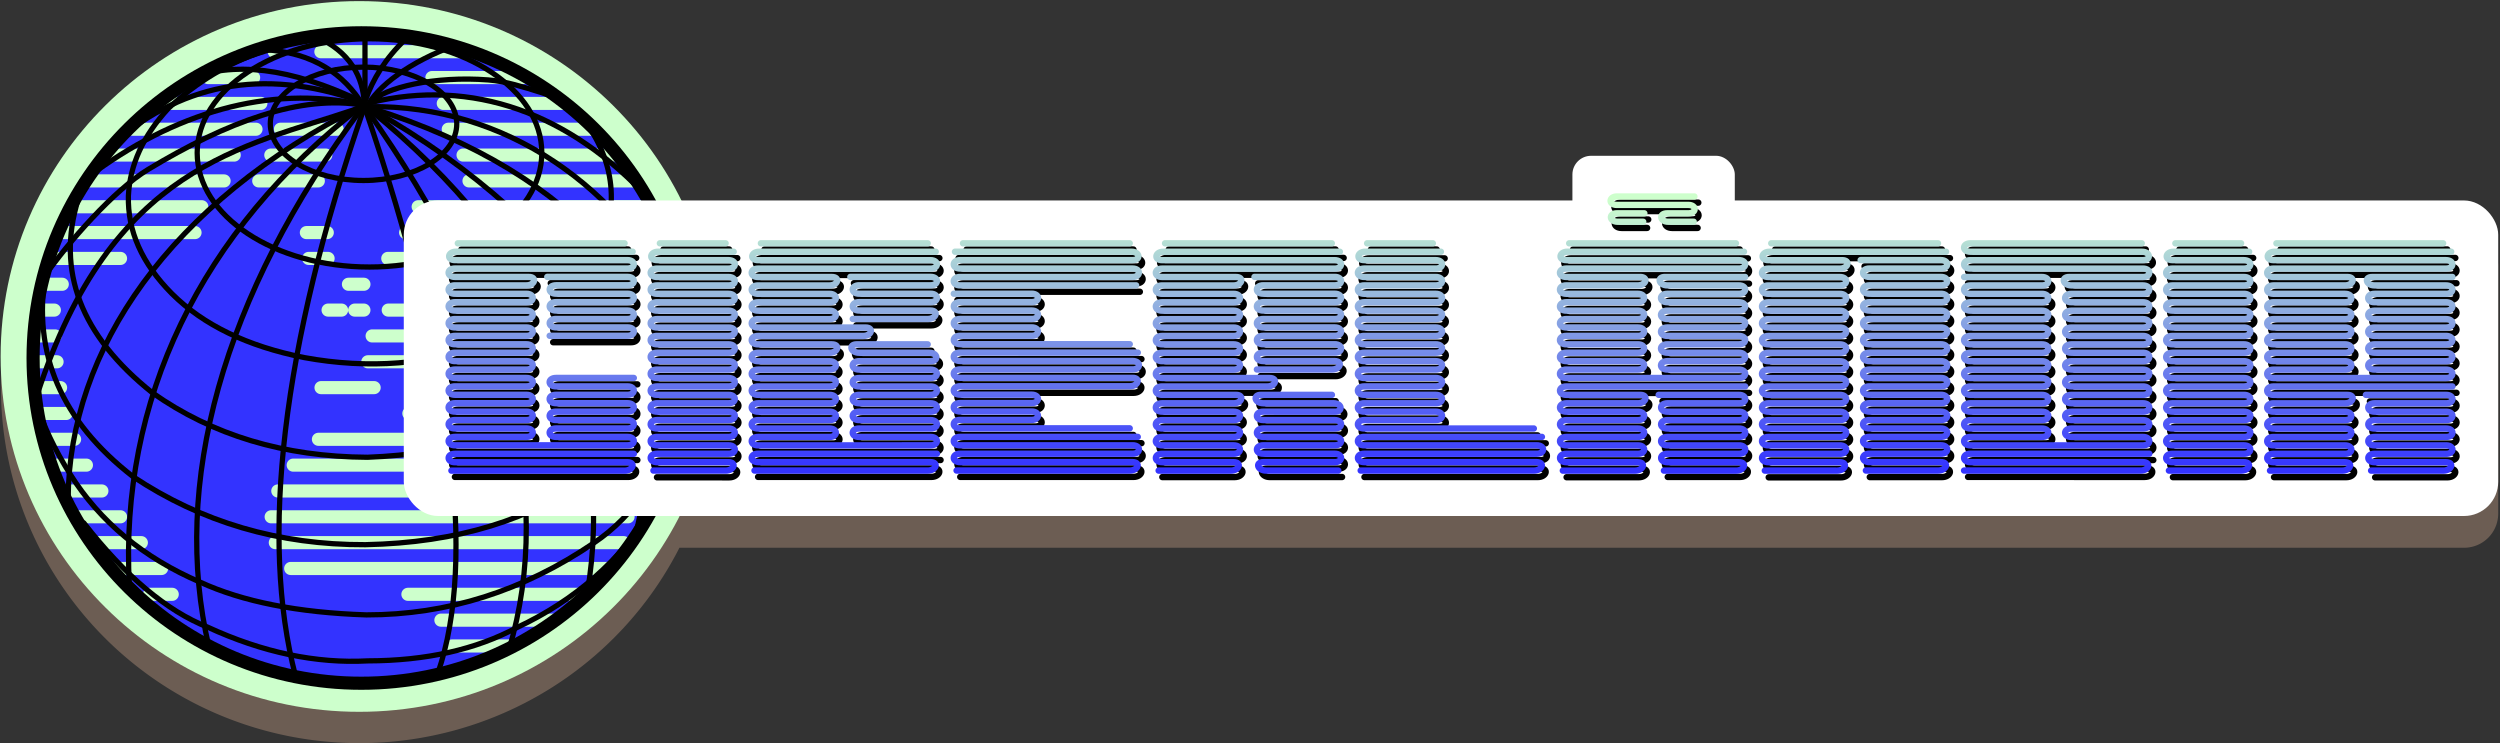 <?xml version="1.0" encoding="UTF-8" standalone="no"?>
<svg
   width="222.017"
   height="66"
   viewBox="0 0 222.017 66"
   fill="none"
   version="1.1"
   id="svg18"
   sodipodi:docname="logo-symbol-wordmark.svg"
   inkscape:version="1.1.2 (0a00cf5339, 2022-02-04)"
   xmlns:inkscape="http://www.inkscape.org/namespaces/inkscape"
   xmlns:sodipodi="http://sodipodi.sourceforge.net/DTD/sodipodi-0.dtd"
   xmlns:xlink="http://www.w3.org/1999/xlink"
   xmlns="http://www.w3.org/2000/svg"
   xmlns:svg="http://www.w3.org/2000/svg">
  <rect x="0" y="0" width="222.017" height="66" fill="#333333" stroke="none"/>
  <defs
     id="defs22">
    <linearGradient
       inkscape:collect="always"
       xlink:href="#linearGradient13250"
       id="linearGradient1204"
       gradientUnits="userSpaceOnUse"
       gradientTransform="matrix(5.308,0,0,5.308,-200.958,-503.471)"
       x1="61.395"
       y1="122.245"
       x2="61.395"
       y2="126.476"
       spreadMethod="pad" />
    <linearGradient
       inkscape:collect="always"
       id="linearGradient13250">
      <stop
         style="stop-color:#cdffcc;stop-opacity:1"
         offset="0"
         id="stop13246" />
      <stop
         style="stop-color:#3333ff;stop-opacity:1"
         offset="1"
         id="stop13248" />
    </linearGradient>
  </defs>
  <sodipodi:namedview
     id="namedview20"
     pagecolor="#ffffff"
     bordercolor="#666666"
     borderopacity="1.0"
     inkscape:pageshadow="2"
     inkscape:pageopacity="0.0"
     inkscape:pagecheckerboard="0"
     showgrid="false"
     fit-margin-top="0"
     fit-margin-left="0"
     fit-margin-right="0"
     fit-margin-bottom="0"
     inkscape:zoom="2.2673129"
     inkscape:cx="133.63837"
     inkscape:cy="52.043985"
     inkscape:window-width="1920"
     inkscape:window-height="1036"
     inkscape:window-x="0"
     inkscape:window-y="24"
     inkscape:window-maximized="1"
     inkscape:current-layer="svg18" />
  <symbol
     id="logo-symbol-wordmark">
    <path
       d="M 60.754,14.403 C 59.814,7.419 53.727,1.916 46.512,0.849 45.294,0.669 40.682,0.013 29.997,0.013 H 29.918 C 19.23,0.013 16.937,0.669 15.72,0.849 8.705,1.886 2.299,6.832 0.745,13.898 -0.003,17.378 -0.083,21.237 0.056,24.776 0.254,29.851 0.293,34.918 0.753,39.973 c 0.319,3.358 0.875,6.689 1.664,9.968 1.477,6.056 7.458,11.096 13.317,13.152 6.273,2.144 13.02,2.5 19.484,1.028 0.711,-0.165 1.413,-0.357 2.107,-0.576 1.572,-0.499 3.413,-1.058 4.766,-2.038 0.019,-0.014 0.034,-0.032 0.044,-0.052 0.011,-0.021 0.017,-0.043 0.018,-0.066 v -4.898 c -4e-4,-0.022 -0.005,-0.043 -0.015,-0.062 -0.01,-0.019 -0.023,-0.036 -0.04,-0.05 -0.017,-0.013 -0.037,-0.023 -0.058,-0.027 -0.021,-0.005 -0.043,-0.005 -0.064,2e-4 -4.142,0.989 -8.386,1.485 -12.644,1.477 -7.328,0 -9.299,-3.477 -9.863,-4.925 -0.454,-1.251 -0.742,-2.556 -0.857,-3.882 -0.001,-0.022 0.003,-0.044 0.012,-0.065 0.009,-0.02 0.023,-0.038 0.04,-0.052 0.017,-0.014 0.038,-0.024 0.059,-0.029 0.022,-0.005 0.044,-0.004 0.066,0.001 4.072,0.982 8.247,1.478 12.437,1.477 1.008,0 2.012,0 3.02,-0.027 4.213,-0.118 8.655,-0.334 12.8,-1.143 0.103,-0.021 0.207,-0.038 0.295,-0.065 6.539,-1.256 12.762,-5.197 13.394,-15.176 0.024,-0.393 0.083,-4.115 0.083,-4.523 0.003,-1.386 0.446,-9.829 -0.065,-15.017 z"
       fill="url(#paint0_linear_89_11)"
       id="path2"
       style="fill:url(#paint0_linear_89_11)" />
    <path
       d="m 12.344,18.303 c 0,-2.037 1.633,-3.684 3.653,-3.684 2.019,0 3.653,1.647 3.653,3.684 0,2.037 -1.633,3.684 -3.653,3.684 -2.019,0 -3.653,-1.647 -3.653,-3.684 z"
       fill="currentColor"
       id="path4" />
    <path
       d="M 66.148,21.468 V 38.384 H 59.499 V 21.974 c 0,-3.463 -1.44,-5.215 -4.335,-5.215 -3.19,0 -4.798,2.088 -4.798,6.201 v 8.99 h -6.598 v -8.99 c 0,-4.125 -1.595,-6.201 -4.798,-6.201 -2.881,0 -4.335,1.751 -4.335,5.215 V 38.384 H 28 V 21.468 c 0,-3.45 0.875,-6.2 2.624,-8.237 1.814,-2.037 4.18,-3.074 7.113,-3.074 3.396,0 5.981,1.323 7.678,3.957 l 1.659,2.802 1.659,-2.802 c 1.698,-2.633 4.27,-3.957 7.678,-3.957 2.933,0 5.299,1.038 7.113,3.074 1.749,2.037 2.624,4.774 2.624,8.237 z m 22.881,8.406 c 1.376,-1.466 2.032,-3.295 2.032,-5.513 0,-2.218 -0.656,-4.06 -2.032,-5.461 -1.325,-1.466 -2.997,-2.166 -5.029,-2.166 -2.032,0 -3.704,0.701 -5.029,2.166 -1.325,1.401 -1.981,3.243 -1.981,5.461 0,2.218 0.656,4.06 1.981,5.513 1.325,1.401 2.997,2.115 5.029,2.115 2.032,0 3.704,-0.701 5.029,-2.115 z m 2.032,-19.043 h 6.547 V 37.891 h -6.547 v -3.191 c -1.981,2.646 -4.72,3.956 -8.283,3.956 -3.563,0 -6.302,-1.349 -8.733,-4.112 -2.392,-2.763 -3.601,-6.175 -3.601,-10.17 0,-3.995 1.222,-7.355 3.601,-10.118 2.444,-2.763 5.338,-4.164 8.733,-4.164 3.396,0 6.302,1.297 8.283,3.943 v -3.191 z m 28.592,13.037 c 1.929,1.466 2.894,3.515 2.842,6.11 0,2.763 -0.964,4.929 -2.945,6.434 -1.981,1.466 -4.373,2.218 -7.267,2.218 -5.235,0 -8.785,-2.166 -10.663,-6.434 l 5.685,-3.412 c 0.759,2.322 2.431,3.515 4.978,3.515 2.341,0 3.498,-0.752 3.498,-2.322 0,-1.141 -1.517,-2.166 -4.617,-2.971 -1.17,-0.324 -2.135,-0.648 -2.894,-0.921 -1.067,-0.428 -1.981,-0.921 -2.739,-1.518 -1.878,-1.466 -2.843,-3.412 -2.843,-5.902 0,-2.646 0.913,-4.761 2.74,-6.278 1.877,-1.57 4.167,-2.322 6.906,-2.322 4.374,0 7.563,1.894 9.647,5.734 l -5.582,3.243 c -0.81,-1.842 -2.187,-2.763 -4.065,-2.763 -1.98,0 -2.945,0.752 -2.945,2.218 0,1.141 1.518,2.166 4.618,2.97 2.392,0.545 4.27,1.349 5.633,2.387 z m 20.823,-6.33 h -5.736 v 11.26 c 0,1.349 0.514,2.166 1.479,2.542 0.707,0.272 2.135,0.324 4.27,0.221 v 6.33 c -4.411,0.545 -7.614,0.104 -9.492,-1.349 -1.878,-1.401 -2.791,-4.008 -2.791,-7.731 V 17.538 h -4.412 v -6.706 h 4.412 V 5.37 l 6.547,-2.114 v 7.576 h 5.736 v 6.706 z m 20.875,12.181 c 1.325,-1.401 1.981,-3.191 1.981,-5.357 0,-2.166 -0.656,-3.943 -1.981,-5.357 -1.325,-1.401 -2.945,-2.115 -4.926,-2.115 -1.981,0 -3.601,0.701 -4.926,2.115 -1.273,1.466 -1.929,3.243 -1.929,5.357 0,2.114 0.656,3.892 1.929,5.357 1.325,1.401 2.945,2.114 4.926,2.114 1.981,0 3.601,-0.701 4.926,-2.114 z m -14.469,4.813 c -2.586,-2.763 -3.859,-6.11 -3.859,-10.17 0,-4.06 1.273,-7.355 3.859,-10.118 2.585,-2.763 5.787,-4.164 9.543,-4.164 3.756,0 6.958,1.401 9.544,4.164 2.585,2.763 3.91,6.175 3.91,10.118 0,3.943 -1.325,7.407 -3.91,10.17 -2.586,2.763 -5.737,4.112 -9.544,4.112 -3.807,0 -6.958,-1.349 -9.543,-4.112 z m 44.888,-4.657 c 1.324,-1.466 1.98,-3.295 1.98,-5.513 0,-2.218 -0.656,-4.06 -1.98,-5.461 -1.325,-1.466 -2.997,-2.166 -5.029,-2.166 -2.033,0 -3.705,0.701 -5.081,2.166 -1.325,1.401 -1.981,3.243 -1.981,5.461 0,2.218 0.656,4.06 1.981,5.513 1.376,1.401 3.1,2.115 5.081,2.115 1.98,0 3.704,-0.701 5.029,-2.115 z M 193.751,0 h 6.547 v 37.891 h -6.547 v -3.191 c -1.929,2.646 -4.669,3.956 -8.231,3.956 -3.563,0 -6.341,-1.349 -8.785,-4.112 -2.392,-2.763 -3.601,-6.175 -3.601,-10.17 0,-3.995 1.222,-7.355 3.601,-10.118 2.431,-2.763 5.376,-4.164 8.785,-4.164 3.408,0 6.302,1.297 8.231,3.943 V 0.013 Z m 29.557,29.706 c 1.325,-1.401 1.981,-3.191 1.981,-5.357 0,-2.166 -0.656,-3.943 -1.981,-5.357 -1.325,-1.401 -2.945,-2.114 -4.926,-2.114 -1.981,0 -3.602,0.701 -4.926,2.114 -1.274,1.466 -1.93,3.243 -1.93,5.357 0,2.114 0.656,3.892 1.93,5.357 1.324,1.401 2.945,2.114 4.926,2.114 1.981,0 3.601,-0.701 4.926,-2.114 z m -14.47,4.813 c -2.585,-2.763 -3.858,-6.11 -3.858,-10.17 0,-4.06 1.273,-7.355 3.858,-10.118 2.586,-2.763 5.788,-4.164 9.544,-4.164 3.755,0 6.958,1.401 9.543,4.164 2.586,2.763 3.91,6.175 3.91,10.118 0,3.943 -1.324,7.407 -3.91,10.17 -2.585,2.763 -5.736,4.112 -9.543,4.112 -3.807,0 -6.958,-1.349 -9.544,-4.112 z M 260.17,21.261 v 16.617 h -6.547 V 22.13 c 0,-1.79 -0.45,-3.139 -1.376,-4.164 -0.862,-0.921 -2.083,-1.401 -3.653,-1.401 -3.704,0 -5.582,2.218 -5.582,6.707 V 37.878 h -6.546 V 10.832 h 6.546 v 3.035 c 1.569,-2.542 4.065,-3.788 7.563,-3.788 2.791,0 5.081,0.973 6.856,2.971 1.826,1.998 2.739,4.709 2.739,8.224"
       fill="currentColor"
       id="path6" />
    <defs
       id="defs13">
      <linearGradient
         id="paint0_linear_89_11"
         x1="30.5"
         y1="0.013"
         x2="30.5"
         y2="65.013"
         gradientUnits="userSpaceOnUse">
        <stop
           stop-color="#6364FF"
           id="stop8" />
        <stop
           offset="1"
           stop-color="#563ACC"
           id="stop10" />
      </linearGradient>
    </defs>
  </symbol>
  <g
     id="g1032"
     transform="matrix(0.282,0,0,0.282,76.555,61.505)">
    <path
       id="ellipse3297"
       style="fill:#6c5d53;fill-opacity:1;stroke:none;stroke-width:6.371;stroke-linecap:round;stop-color:#000000"
       d="M -158.265,-207.864 A 112.907,111.894 0 0 0 -271.173,-95.97 112.907,111.894 0 0 0 -158.265,15.923 112.907,111.894 0 0 0 -57.505,-45.606 H 504.489 c 5.966,0 10.768,-4.802 10.768,-10.768 v -77.83 c 0,-5.966 -4.802,-10.77 -10.768,-10.77 H -56.765 a 112.907,111.894 0 0 0 -101.5,-62.891 z"
       inkscape:export-filename="/home/rlafuente/nextcloud/Manufactura WIP/ciberlandia/logos/logo-site.png"
       inkscape:export-xdpi="49.189999"
       inkscape:export-ydpi="49.189999" />
    <g
       id="g2196"
       transform="matrix(3.78,0,0,3.78,552.252,-1090.791)"
       inkscape:export-filename="/home/rlafuente/nextcloud/Manufactura WIP/ciberlandia/logos/logo-site.png"
       inkscape:export-xdpi="49.189999"
       inkscape:export-ydpi="49.189999">
      <ellipse
         style="fill:#cdffcc;fill-opacity:1;stroke:none;stroke-width:1.686;stroke-linecap:round;stop-color:#000000"
         id="ellipse1576"
         cx="-187.991"
         cy="260.567"
         rx="29.873"
         ry="29.605" />
      <g
         id="g1646"
         transform="matrix(0.826,0,0,0.826,-341.227,258.705)">
        <ellipse
           style="fill:#3333ff;fill-opacity:1;stroke:none;stroke-width:1.887;stroke-linecap:round;stop-color:#000000"
           id="ellipse1578"
           cx="185.53"
           cy="2.557"
           rx="33.448"
           ry="33.148" />
        <path
           style="fill:none;stroke:#cdffcc;stroke-width:1.323;stroke-linecap:round;stroke-miterlimit:4;stroke-dasharray:none;stroke-opacity:1"
           d="m 196.224,-28.482 h -14.574 m -4.701,0 h 0.023 m 25.087,2.606 h -9.21 m -22.581,0 h 4.6 m 31.128,2.606 H 193.995 m -28.123,0 h 9.726 m 33.423,2.606 h -14.523 m -16.927,0 h 5.723 m -8.186,0 h -12.454 m 33.335,2.606 h 15.454 m -29.297,0 h -5.547 m -16.458,0 h 12.769 m 40.498,2.606 H 196.589 m -21.207,0 h 6.011 m -9.503,0 h -13.764 m 33.337,2.606 h 23.534 m -45.356,0 h -13.136 m 36.63,2.606 h 23.12 m -23.366,0 h -2.692 m -10.01,0 h 2.11 m -13.338,0 h -13.748 m 38.267,2.606 h 23.736 m -25.716,0 h -3.1 m -7.983,0 h 1.964 m -20.935,0 h -7.24 m 39.248,2.606 h 24.444 m -31.901,0 h -1.564 m -30.975,0 h 2.113 m 62.739,2.606 h -29.863 m -3.38,0 h 0.928 m -2.251,0 h -1.364 m -29.431,0 h 1.823 m 63.686,2.606 h -31.637 m -34.154,0 h 2.182 M 213.985,2.792 h -27.601 m -33.781,0 h 2.44 m 61.114,2.606 h -12.141 m -22.351,0 h 5.359 m -31.627,0 h -2.643 m 53.708,2.606 h 9.999 m -24.239,0 h -1.698 m -37.394,0 h 2.836 m 59.435,2.606 h -6.845 m -11.687,0 h 8.976 m -11.042,0 h -13.4 m -27.67,0 h 3.078 m 60.025,2.606 h -1.664 m -36.313,0 h 29.379 m -50.235,0 h -3.416 m 22.718,2.606 h 35.605 m -53.347,0 h -3.855 m 20.927,2.606 h 35.999 m -51.189,0 h -4.315 m 19.924,2.606 h 35.147 m -48.657,0 h -4.642 m 19.704,2.606 h 32.387 m -45.407,0 h -4.483 m 29.326,2.606 h 18.038 m -41.808,0 h -2.297 m 29.394,2.606 h 11.321 m -4.37,2.606 h -5.846"
           id="path1580" />
        <g
           id="g1644"
           style="font-variation-settings:normal;fill:none;fill-opacity:1;stroke:#000000;stroke-width:2;stroke-linecap:round;stroke-linejoin:miter;stroke-miterlimit:4;stroke-dasharray:none;stroke-dashoffset:0;stroke-opacity:1;stop-color:#000000"
           transform="matrix(0.265,0,0,0.265,32.716,-121.023)">
          <path
             fill="none"
             stroke="#000000"
             stroke-width="1"
             stroke-miterlimit="22.926"
             d="M 700.798,450.076 C 676.785,399.902 631.824,369.529 580.479,370.116"
             id="path1582"
             style="font-variation-settings:normal;fill:none;fill-opacity:1;stroke:#000000;stroke-width:2;stroke-linecap:round;stroke-linejoin:miter;stroke-miterlimit:4;stroke-dasharray:none;stroke-dashoffset:0;stroke-opacity:1;stop-color:#000000;stop-opacity:1" />
          <g
             id="g1642"
             style="font-variation-settings:normal;fill:none;fill-opacity:1;stroke:#000000;stroke-width:2;stroke-linecap:round;stroke-linejoin:miter;stroke-miterlimit:4;stroke-dasharray:none;stroke-dashoffset:0;stroke-opacity:1;stop-color:#000000;stop-opacity:1"
             transform="translate(40,300)">
            <g
               id="g1594"
               transform="translate(40)"
               style="font-variation-settings:normal;fill:none;fill-opacity:1;stroke:#000000;stroke-width:2;stroke-linecap:round;stroke-linejoin:miter;stroke-miterlimit:4;stroke-dasharray:none;stroke-dashoffset:0;stroke-opacity:1;stop-color:#000000;stop-opacity:1">
              <path
                 fill="none"
                 stroke="#000000"
                 stroke-width="1"
                 stroke-miterlimit="22.926"
                 d="m 533.052,46.813 c -16.856,6.039 -29.891,15.66 -33.665,23.711"
                 id="path1584"
                 style="font-variation-settings:normal;fill:none;fill-opacity:1;stroke:#000000;stroke-width:2;stroke-linecap:round;stroke-linejoin:miter;stroke-miterlimit:4;stroke-dasharray:none;stroke-dashoffset:0;stroke-opacity:1;stop-color:#000000;stop-opacity:1" />
              <path
                 fill="none"
                 stroke="#000000"
                 stroke-width="1"
                 stroke-miterlimit="22.926"
                 d="m 514.419,44.265 c -7.949,7.507 -12.666,15.598 -15.315,23.106"
                 id="path1586"
                 style="font-variation-settings:normal;fill:none;fill-opacity:1;stroke:#000000;stroke-width:2;stroke-linecap:round;stroke-linejoin:miter;stroke-miterlimit:4;stroke-dasharray:none;stroke-dashoffset:0;stroke-opacity:1;stop-color:#000000;stop-opacity:1" />
              <path
                 fill="none"
                 stroke="#000000"
                 stroke-width="1"
                 stroke-miterlimit="22.926"
                 d="m 479.305,43.084 c 14.283,6 18.754,16.177 19.239,25.869"
                 id="path1588"
                 style="font-variation-settings:normal;fill:none;fill-opacity:1;stroke:#000000;stroke-width:2;stroke-linecap:round;stroke-linejoin:miter;stroke-miterlimit:4;stroke-dasharray:none;stroke-dashoffset:0;stroke-opacity:1;stop-color:#000000;stop-opacity:1" />
              <path
                 fill="none"
                 stroke="#000000"
                 stroke-width="1"
                 stroke-miterlimit="22.926"
                 d="m 456.339,48.39 c 20.193,-0.212 32.769,8.045 40.209,18.886"
                 id="path1590"
                 style="font-variation-settings:normal;fill:none;fill-opacity:1;stroke:#000000;stroke-width:2;stroke-linecap:round;stroke-linejoin:miter;stroke-miterlimit:4;stroke-dasharray:none;stroke-dashoffset:0;stroke-opacity:1;stop-color:#000000;stop-opacity:1" />
              <path
                 fill="none"
                 stroke="#000000"
                 stroke-width="1"
                 stroke-miterlimit="22.926"
                 d="m 498.805,41.745 c 0,27.489 0,36.399 0,26.73"
                 id="path1592"
                 style="font-variation-settings:normal;fill:none;fill-opacity:1;stroke:#000000;stroke-width:2;stroke-linecap:round;stroke-linejoin:miter;stroke-miterlimit:4;stroke-dasharray:none;stroke-dashoffset:0;stroke-opacity:1;stop-color:#000000;stop-opacity:1" />
            </g>
            <g
               id="g1640"
               style="font-variation-settings:normal;fill:none;fill-opacity:1;stroke:#000000;stroke-width:2;stroke-linecap:round;stroke-linejoin:miter;stroke-miterlimit:4;stroke-dasharray:none;stroke-dashoffset:0;stroke-opacity:1;stop-color:#000000;stop-opacity:1">
              <path
                 fill="none"
                 stroke="#000000"
                 stroke-width="1"
                 stroke-miterlimit="22.926"
                 d="m 540.523,44.28 c 36.213,0 65.581,19.452 65.581,43.437 0,23.986 -29.368,43.438 -65.581,43.438 -36.215,0 -65.583,-19.452 -65.583,-43.438 0,-23.985 29.369,-43.437 65.583,-43.437 z"
                 id="path1596"
                 style="font-variation-settings:normal;fill:none;fill-opacity:1;stroke:#000000;stroke-width:2;stroke-linecap:round;stroke-linejoin:miter;stroke-miterlimit:4;stroke-dasharray:none;stroke-dashoffset:0;stroke-opacity:1;stop-color:#000000;stop-opacity:1" />
              <path
                 fill="none"
                 stroke="#000000"
                 stroke-width="1"
                 stroke-miterlimit="22.926"
                 d="m 538.252,55.068 c 19.596,0 35.487,9.663 35.487,21.577 0,11.915 -15.892,21.577 -35.487,21.577 -19.597,0 -35.488,-9.662 -35.488,-21.577 0,-11.914 15.891,-21.577 35.488,-21.577 z"
                 id="path1598"
                 style="font-variation-settings:normal;fill:none;fill-opacity:1;stroke:#000000;stroke-width:2;stroke-linecap:round;stroke-linejoin:miter;stroke-miterlimit:4;stroke-dasharray:none;stroke-dashoffset:0;stroke-opacity:1;stop-color:#000000;stop-opacity:1" />
              <path
                 fill="none"
                 stroke="#000000"
                 stroke-width="3"
                 stroke-miterlimit="22.926"
                 d="m 537.399,42.009 c 68.979,0 124.918,55.431 124.918,123.782 0,68.351 -55.938,123.783 -124.918,123.783 -68.979,0 -124.917,-55.432 -124.917,-123.783 0,-68.351 55.939,-123.782 124.917,-123.782 z"
                 id="path1600"
                 style="font-variation-settings:normal;fill:none;fill-opacity:1;stroke:#000000;stroke-width:5;stroke-linecap:round;stroke-linejoin:miter;stroke-miterlimit:4;stroke-dasharray:none;stroke-dashoffset:0;stroke-opacity:1;stop-color:#000000;stop-opacity:1" />
              <path
                 fill="none"
                 stroke="#000000"
                 stroke-width="1"
                 stroke-miterlimit="22.926"
                 d="m 566.588,285.599 c 14.691,-42.586 5.91,-116.212 -27.481,-214.064"
                 id="path1602"
                 style="font-variation-settings:normal;fill:none;fill-opacity:1;stroke:#000000;stroke-width:2;stroke-linecap:round;stroke-linejoin:miter;stroke-miterlimit:4;stroke-dasharray:none;stroke-dashoffset:0;stroke-opacity:1;stop-color:#000000;stop-opacity:1" />
              <path
                 fill="none"
                 stroke="#000000"
                 stroke-width="1"
                 stroke-miterlimit="22.926"
                 d="m 539.671,71.535 c 53.374,75.431 71.732,145.556 53.942,205.263"
                 id="path1604"
                 style="font-variation-settings:normal;fill:none;fill-opacity:1;stroke:#000000;stroke-width:2;stroke-linecap:round;stroke-linejoin:miter;stroke-miterlimit:4;stroke-dasharray:none;stroke-dashoffset:0;stroke-opacity:1;stop-color:#000000;stop-opacity:1" />
              <path
                 fill="none"
                 stroke="#000000"
                 stroke-width="1"
                 stroke-miterlimit="22.926"
                 d="m 540.239,70.967 c 66.706,54.015 94.47,118.461 83.076,184.822"
                 id="path1606"
                 style="font-variation-settings:normal;fill:none;fill-opacity:1;stroke:#000000;stroke-width:2;stroke-linecap:round;stroke-linejoin:miter;stroke-miterlimit:4;stroke-dasharray:none;stroke-dashoffset:0;stroke-opacity:1;stop-color:#000000;stop-opacity:1" />
              <path
                 fill="none"
                 stroke="#000000"
                 stroke-width="1"
                 stroke-miterlimit="22.926"
                 d="M 642.092,231.657 C 656.218,176.959 622.173,117.339 541.091,70.968"
                 id="path1608"
                 style="font-variation-settings:normal;fill:none;fill-opacity:1;stroke:#000000;stroke-width:2;stroke-linecap:round;stroke-linejoin:miter;stroke-miterlimit:4;stroke-dasharray:none;stroke-dashoffset:0;stroke-opacity:1;stop-color:#000000;stop-opacity:1" />
              <path
                 fill="none"
                 stroke="#000000"
                 stroke-width="1"
                 stroke-miterlimit="22.926"
                 d="m 541.091,70.683 c 80.163,24.887 118.77,75.428 115.833,124.35"
                 id="path1610"
                 style="font-variation-settings:normal;fill:none;fill-opacity:1;stroke:#000000;stroke-width:2;stroke-linecap:round;stroke-linejoin:miter;stroke-miterlimit:4;stroke-dasharray:none;stroke-dashoffset:0;stroke-opacity:1;stop-color:#000000;stop-opacity:1" />
              <path
                 fill="none"
                 stroke="#000000"
                 stroke-width="1"
                 stroke-miterlimit="22.926"
                 d="M 647.271,105.669 C 616.709,72.346 579.518,59.227 540.807,68.584 c 5.349,-5.817 24.615,-10.219 44.899,-8.638 6.807,0.53 13.56,2.749 20.111,4.78 3.675,1.139 6.086,2.219 9.609,2.908"
                 id="path1612"
                 style="font-variation-settings:normal;fill:none;fill-opacity:1;stroke:#000000;stroke-width:2;stroke-linecap:round;stroke-linejoin:miter;stroke-miterlimit:4;stroke-dasharray:none;stroke-dashoffset:0;stroke-opacity:1;stop-color:#000000;stop-opacity:1" />
              <path
                 fill="none"
                 stroke="#000000"
                 stroke-width="1"
                 stroke-miterlimit="22.926"
                 d="M 536.832,68.022 C 499.847,55.009 467.664,61.196 440.285,86.582"
                 id="path1614"
                 style="font-variation-settings:normal;fill:none;fill-opacity:1;stroke:#000000;stroke-width:2;stroke-linecap:round;stroke-linejoin:miter;stroke-miterlimit:4;stroke-dasharray:none;stroke-dashoffset:0;stroke-opacity:1;stop-color:#000000;stop-opacity:1" />
              <path
                 fill="none"
                 stroke="#000000"
                 stroke-width="1"
                 stroke-miterlimit="22.926"
                 d="M 537.116,69.266 C 502.409,61.67 465.785,72.458 433.207,97.087"
                 id="path1616"
                 style="font-variation-settings:normal;fill:none;fill-opacity:1;stroke:#000000;stroke-width:2;stroke-linecap:round;stroke-linejoin:miter;stroke-miterlimit:4;stroke-dasharray:none;stroke-dashoffset:0;stroke-opacity:1;stop-color:#000000;stop-opacity:1" />
              <path
                 fill="none"
                 stroke="#000000"
                 stroke-width="1"
                 stroke-miterlimit="22.926"
                 d="m 538.325,69.622 c -23.903,-4.254 -52.099,6.303 -82.098,24.414 -12.774,7.712 -30.421,27.667 -39.644,41.03"
                 id="path1618"
                 style="font-variation-settings:normal;fill:none;fill-opacity:1;stroke:#000000;stroke-width:2;stroke-linecap:round;stroke-linejoin:miter;stroke-miterlimit:4;stroke-dasharray:none;stroke-dashoffset:0;stroke-opacity:1;stop-color:#000000;stop-opacity:1" />
              <path
                 fill="none"
                 stroke="#000000"
                 stroke-width="1"
                 stroke-miterlimit="22.926"
                 d="M 535.128,71.132 C 492.529,85.524 442.361,92.416 414.071,179.709"
                 id="path1620"
                 style="font-variation-settings:normal;fill:none;fill-opacity:1;stroke:#000000;stroke-width:2;stroke-linecap:round;stroke-linejoin:miter;stroke-miterlimit:4;stroke-dasharray:none;stroke-dashoffset:0;stroke-opacity:1;stop-color:#000000;stop-opacity:1" />
              <path
                 fill="none"
                 stroke="#000000"
                 stroke-width="1"
                 stroke-miterlimit="22.926"
                 d="M 425.825,219.356 C 426.214,162.75 464.259,106.851 537.688,69.832 475.914,117.429 445.25,182.328 449.136,252.449"
                 id="path1622"
                 style="font-variation-settings:normal;fill:none;fill-opacity:1;stroke:#000000;stroke-width:2;stroke-linecap:round;stroke-linejoin:miter;stroke-miterlimit:4;stroke-dasharray:none;stroke-dashoffset:0;stroke-opacity:1;stop-color:#000000;stop-opacity:1" />
              <path
                 fill="none"
                 stroke="#000000"
                 stroke-width="1"
                 stroke-miterlimit="22.926"
                 d="m 537.874,70.399 c -53.887,72.109 -72.826,143.976 -58.521,205.113"
                 id="path1624"
                 style="font-variation-settings:normal;fill:none;fill-opacity:1;stroke:#000000;stroke-width:2;stroke-linecap:round;stroke-linejoin:miter;stroke-miterlimit:4;stroke-dasharray:none;stroke-dashoffset:0;stroke-opacity:1;stop-color:#000000;stop-opacity:1" />
              <path
                 fill="none"
                 stroke="#000000"
                 stroke-width="1"
                 stroke-miterlimit="22.926"
                 d="m 538.243,71.251 c -31.172,90.377 -39.426,163.53 -25.898,215.483"
                 id="path1626"
                 style="font-variation-settings:normal;fill:none;fill-opacity:1;stroke:#000000;stroke-width:2;stroke-linecap:round;stroke-linejoin:miter;stroke-miterlimit:4;stroke-dasharray:none;stroke-dashoffset:0;stroke-opacity:1;stop-color:#000000;stop-opacity:1" />
              <path
                 fill="none"
                 stroke="#000000"
                 stroke-width="1"
                 stroke-miterlimit="22.926"
                 d="m 500.062,48.985 c -13.316,4.542 -25.296,11.757 -35.94,21.644 -9.842,10.6 -14.786,21.734 -15.364,33.402 -0.356,13.405 5.121,25.741 16.566,37.276 11.892,11.846 28.637,19.997 50.37,24.317 24.495,4.498 47.877,2.672 70.278,-5.478 20.664,-7.527 35.094,-20.131 43.289,-37.811 6.858,-18.839 3.073,-36.297 -11.49,-52.508"
                 id="path1628"
                 style="font-variation-settings:normal;fill:none;fill-opacity:1;stroke:#000000;stroke-width:2;stroke-linecap:round;stroke-linejoin:miter;stroke-miterlimit:4;stroke-dasharray:none;stroke-dashoffset:0;stroke-opacity:1;stop-color:#000000;stop-opacity:1" />
              <path
                 fill="none"
                 stroke="#000000"
                 stroke-width="1"
                 stroke-miterlimit="22.926"
                 d="m 649.436,111.513 c 5.789,24.316 -4.275,47.03 -30.196,68.14 -20.708,14.652 -47.207,22.669 -79.496,23.916 -31.665,-0.178 -58.966,-8.373 -81.901,-24.584 -27.301,-21.778 -36.609,-46.317 -28.191,-73.618"
                 id="path1630"
                 style="font-variation-settings:normal;fill:none;fill-opacity:1;stroke:#000000;stroke-width:2;stroke-linecap:round;stroke-linejoin:miter;stroke-miterlimit:4;stroke-dasharray:none;stroke-dashoffset:0;stroke-opacity:1;stop-color:#000000;stop-opacity:1" />
              <path
                 fill="none"
                 stroke="#000000"
                 stroke-width="1"
                 stroke-miterlimit="22.926"
                 d="m 417.225,133.692 c -5.032,30.374 6.057,56.115 33.269,77.226 26.099,17.368 55.536,26.053 88.448,25.92 34.961,-0.713 63.598,-9.486 85.91,-26.188 22.49,-15.053 34.56,-36.92 36.208,-65.468"
                 id="path1632"
                 style="font-variation-settings:normal;fill:none;fill-opacity:1;stroke:#000000;stroke-width:2;stroke-linecap:round;stroke-linejoin:miter;stroke-miterlimit:4;stroke-dasharray:none;stroke-dashoffset:0;stroke-opacity:1;stop-color:#000000;stop-opacity:1" />
              <path
                 fill="none"
                 stroke="#000000"
                 stroke-width="1"
                 stroke-miterlimit="22.926"
                 d="m 660.792,184.062 c -7.615,24.316 -19.239,41.686 -34.872,52.107 -26.899,18.305 -55.67,27.39 -86.578,27.39 -26.142,-0.847 -47.208,-5.077 -63.196,-12.426 -21.6,-9.264 -38.211,-23.024 -49.568,-41.151 -5.879,-9.353 -10.154,-18.349 -12.826,-26.988"
                 id="path1634"
                 style="font-variation-settings:normal;fill:none;fill-opacity:1;stroke:#000000;stroke-width:2;stroke-linecap:round;stroke-linejoin:miter;stroke-miterlimit:4;stroke-dasharray:none;stroke-dashoffset:0;stroke-opacity:1;stop-color:#000000;stop-opacity:1" />
              <path
                 fill="none"
                 stroke="#000000"
                 stroke-width="1"
                 stroke-miterlimit="22.926"
                 d="m 431.788,228.554 c 15.81,20.263 31.531,33.49 47.163,39.681 20.844,9.62 41.285,13.896 60.926,12.826 22.224,-0.044 41.151,-4.319 56.783,-12.692 22.134,-10.377 39.325,-25.519 51.706,-45.293"
                 id="path1636"
                 style="font-variation-settings:normal;fill:none;fill-opacity:1;stroke:#000000;stroke-width:2;stroke-linecap:round;stroke-linejoin:miter;stroke-miterlimit:4;stroke-dasharray:none;stroke-dashoffset:0;stroke-opacity:1;stop-color:#000000;stop-opacity:1" />
              <path
                 fill="none"
                 stroke="#000000"
                 stroke-width="1"
                 stroke-miterlimit="22.926"
                 d="M 537.328,68.088 C 510.519,55.266 488.373,52.546 470.889,59.929"
                 id="path1638"
                 style="font-variation-settings:normal;fill:none;fill-opacity:1;stroke:#000000;stroke-width:2;stroke-linecap:round;stroke-linejoin:miter;stroke-miterlimit:4;stroke-dasharray:none;stroke-dashoffset:0;stroke-opacity:1;stop-color:#000000;stop-opacity:1" />
            </g>
          </g>
        </g>
      </g>
    </g>
    <rect
       style="fill:#ffffff;stroke:none;stroke-width:2.891;stop-color:#000000"
       id="rect2220"
       width="659.57"
       height="99.368"
       x="-144.313"
       y="-154.973"
       rx="10.769"
       ry="10.769"
       inkscape:export-filename="/home/rlafuente/nextcloud/Manufactura WIP/ciberlandia/logos/logo-site.png"
       inkscape:export-xdpi="49.189999"
       inkscape:export-ydpi="49.189999" />
    <rect
       style="fill:#ffffff;stroke:none;stroke-width:2.891;stop-color:#000000"
       id="rect2778"
       width="51.138"
       height="29.224"
       x="223.708"
       y="-169.041"
       rx="5.886"
       ry="5.886"
       inkscape:export-filename="/home/rlafuente/nextcloud/Manufactura WIP/ciberlandia/logos/logo-site.png"
       inkscape:export-xdpi="49.189999"
       inkscape:export-ydpi="49.189999" />
    <g
       id="g1202"
       transform="matrix(3.776,0,0,3.776,-225.289,-704.006)"
       inkscape:export-filename="/home/rlafuente/nextcloud/Manufactura WIP/ciberlandia/logos/logo-site.png"
       inkscape:export-xdpi="49.189999"
       inkscape:export-ydpi="49.189999">
      <g
         id="g1198"
         style="stroke:#000000"
         transform="matrix(1.278,0,0,1.278,-40.705,-90.291)">
        <path
           style="font-variation-settings:normal;vector-effect:none;fill:none;fill-opacity:1;stroke:#000000;stroke-width:0.415;stroke-linecap:round;stroke-linejoin:miter;stroke-miterlimit:4;stroke-dasharray:none;stroke-dashoffset:0;stroke-opacity:1;-inkscape-stroke:none;stop-color:#000000"
           d="m 181.985,187.622 h -10.886 m -6.595,0 h 4.291 m -6.486,0 H 151.123 c -0.55,0 -0.55,0.55 0,0.55 h 11.204 c 0.55,0 0.613,0.55 0.063,0.55 h -11.267 c -0.55,0 -0.55,0.55 0,0.55 h 11.267 c 0.55,0 0.55,0.55 0,0.55 h -4.828 c -0.55,0 -0.393,0.55 0.157,0.55 h 4.672 c 0.55,0 0.55,0.55 0,0.55 h -4.672 c -0.55,0 -0.55,0.55 0,0.55 h 4.672 c 0.55,0 0.55,0.55 0,0.55 h -4.672 c -0.55,0 -0.55,0.55 0,0.55 h 4.672 c 0.55,0 0.55,0.55 0,0.55 h -4.672 c -0.55,0 -0.55,0.55 0,0.55 h 4.672 c 0.55,0 0.55,0.55 0,0.55 h -4.672 c -0.55,0 -0.55,0.55 0,0.55 h 4.672 c 0.55,0 0.55,0.55 0,0.55 h -4.672 c -0.55,0 -0.55,0.55 0,0.55 h 4.672 c 0.55,0 0.55,0.55 0,0.55 h -4.672 c -0.55,0 -0.55,0.55 0,0.55 h 4.672 c 0.55,0 0.55,0.55 0,0.55 h -4.672 c -0.55,0 -0.55,0.55 0,0.55 h 4.672 c 0.55,0 0.55,0.55 0,0.55 h -4.672 c -0.55,0 -0.55,0.55 0,0.55 h 4.672 c 0.55,0 0.55,0.55 0,0.55 h -4.672 c -0.55,0 -0.55,0.55 0,0.55 h 4.672 c 0.55,0 0.55,0.55 0,0.55 h -11.267 c -0.55,0 -0.55,-0.55 0,-0.55 h 4.672 c 0.55,0 0.55,-0.55 0,-0.55 h -4.672 c -0.55,0 -0.55,-0.55 0,-0.55 h 4.672 c 0.55,0 0.55,-0.55 0,-0.55 h -4.672 c -0.55,0 -0.55,-0.55 0,-0.55 h 4.672 c 0.55,0 0.55,-0.55 0,-0.55 h -4.672 c -0.55,0 -0.55,-0.55 0,-0.55 h 4.672 c 0.55,0 0.55,-0.55 0,-0.55 h -4.672 c -0.55,0 -0.55,-0.55 0,-0.55 h 4.672 c 0.55,0 0.55,-0.55 0,-0.55 h -4.672 c -0.55,0 -0.55,-0.55 0,-0.55 h 4.672 c 0.55,0 0.55,-0.55 0,-0.55 h -4.672 c -0.55,0 -0.55,-0.55 0,-0.55 h 4.672 c 0.55,0 0.55,-0.55 0,-0.55 h -4.672 c -0.55,0 -0.55,-0.55 0,-0.55 h 4.672 c 0.55,0 0.55,-0.55 0,-0.55 h -4.672 c -0.55,0 -0.55,-0.55 0,-0.55 h 4.672 c 0.55,0 0.55,-0.55 0,-0.55 h -4.672 c -0.55,0 -0.55,-0.55 0,-0.55 h 4.672 c 0.55,0 0.55,-0.55 0,-0.55 h -5.084 m -12.588,-2.198 h 10.886 m -13.19,0 h -10.886 m -13.19,0 h 4.291 m -6.595,0 H 98.551 m -13.189,0 h 10.883 m -13.188,0 H 72.171 m -6.595,0 h 4.291 m -6.595,0 H 52.385 m 130.125,0.55 h -11.525 c -0.55,0 -0.627,0.55 -0.077,0.55 h 11.267 c 0.55,0 0.55,0.55 0,0.55 h -11.267 c -0.55,0 -0.55,0.55 0,0.55 h 4.828 c 0.55,0 0.393,0.55 -0.157,0.55 h -4.672 c -0.55,0 -0.55,0.55 0,0.55 h 4.672 c 0.55,0 0.55,0.55 0,0.55 h -4.672 c -0.55,0 -0.55,0.55 0,0.55 h 4.672 c 0.55,0 0.55,0.55 0,0.55 h -4.672 c -0.55,0 -0.55,0.55 0,0.55 h 4.672 c 0.55,0 0.55,0.55 0,0.55 h -4.672 c -0.55,0 -0.55,0.55 0,0.55 h 4.672 c 0.55,0 0.55,0.55 0,0.55 h -4.672 c -0.55,0 -0.55,0.55 0,0.55 h 4.672 c 0.55,0 0.55,0.55 0,0.55 h -4.672 c -0.55,0 -0.55,0.55 0,0.55 h 11.267 c 0.55,0 0.55,-0.55 0,-0.55 h -4.672 c -0.55,0 -0.55,-0.55 0,-0.55 h 4.672 c 0.55,0 0.55,-0.55 0,-0.55 h -4.672 c -0.55,0 -0.55,-0.55 0,-0.55 h 4.672 c 0.55,0 0.55,-0.55 0,-0.55 h -4.672 c -0.55,0 -0.55,-0.55 0,-0.55 h 4.672 c 0.55,0 0.55,-0.55 0,-0.55 h -4.672 c -0.55,0 -0.55,-0.55 0,-0.55 h 4.672 c 0.55,0 0.55,-0.55 0,-0.55 h -4.672 c -0.55,0 -0.55,-0.55 0,-0.55 h 4.672 c 0.55,0 0.55,-0.55 0,-0.55 h -4.672 c -0.55,0 -0.705,-0.55 -0.155,-0.55 h 5.239 m -13.267,-1.649 h -4.93 c -0.55,0 -0.627,0.55 -0.077,0.55 h 4.672 c 0.55,0 0.55,0.55 0,0.55 h -4.672 c -0.55,0 -0.55,0.55 0,0.55 h 4.672 c 0.55,0 0.55,0.55 0,0.55 h -4.672 c -0.55,0 -0.55,0.55 0,0.55 h 4.672 c 0.55,0 0.55,0.55 0,0.55 h -4.672 c -0.55,0 -0.55,0.55 0,0.55 h 4.672 c 0.55,0 0.55,0.55 0,0.55 h -4.672 c -0.55,0 -0.55,0.55 0,0.55 h 4.672 c 0.55,0 0.55,0.55 0,0.55 h -4.672 c -0.55,0 -0.55,0.55 0,0.55 h 4.672 c 0.55,0 0.55,0.55 0,0.55 h -4.672 c -0.55,0 -0.55,0.55 0,0.55 h 4.672 c 0.55,0 0.55,0.55 0,0.55 h -4.672 c -0.55,0 -0.55,0.55 0,0.55 h 4.672 c 0.55,0 0.55,0.55 0,0.55 h -4.672 c -0.55,0 -0.55,0.55 0,0.55 h 4.672 c 0.55,0 0.55,0.55 0,0.55 h -4.672 c -0.55,0 -0.55,0.55 0,0.55 h 4.672 c 0.55,0 0.55,0.55 0,0.55 h -4.672 c -0.55,0 -0.55,0.55 0,0.55 h 4.672 c 0.55,0 0.55,0.55 0,0.55 h -4.672 c -0.55,0 -0.55,0.55 0,0.55 h 4.672 c 0.55,0 0.55,0.55 0,0.55 h -4.672 c -0.55,0 -0.546,0.55 0.003,0.55 h 4.664 c 0.55,0 0.372,0.55 -0.177,0.55 h -4.722 m -14.548,-14.29 h -11.525 c -0.55,0 -0.627,0.55 -0.077,0.55 h 4.829 c 0.55,0 0.393,0.55 -0.157,0.55 h -4.672 c -0.55,0 -0.55,0.55 0,0.55 h 4.672 c 0.55,0 0.55,0.55 0,0.55 h -4.672 c -0.55,0 -0.55,0.55 0,0.55 h 4.672 c 0.55,0 0.55,0.55 0,0.55 h -4.672 c -0.55,0 -0.55,0.55 0,0.55 h 4.672 c 0.55,0 0.55,0.55 0,0.55 h -4.672 c -0.55,0 -0.55,0.55 0,0.55 h 4.672 c 0.55,0 0.55,0.55 0,0.55 h -4.672 c -0.55,0 -0.55,0.55 0,0.55 h 4.672 c 0.55,0 0.55,0.55 0,0.55 h -4.672 c -0.55,0 -0.55,0.55 0,0.55 h 4.672 c 0.55,0 0.55,0.55 0,0.55 h -4.672 c -0.55,0 -0.55,0.55 0,0.55 h 4.672 c 0.55,0 0.55,0.55 0,0.55 h -4.672 c -0.55,0 -0.55,0.55 0,0.55 h 4.672 c 0.55,0 0.55,0.55 0,0.55 h -4.672 c -0.55,0 -0.55,0.55 0,0.55 h 4.672 c 0.55,0 0.55,0.55 0,0.55 h -4.672 c -0.55,0 -0.55,0.55 0,0.55 h 4.672 c 0.55,0 0.55,0.55 0,0.55 h -4.672 c -0.55,0 -0.55,0.55 0,0.55 h 4.672 c 0.55,0 0.55,0.55 0,0.55 h -4.672 c -0.55,0 -0.546,0.55 0.005,0.55 h 4.664 c 0.55,0 0.371,0.55 -0.178,0.55 h -4.719 m -1.359,-14.29 h -11.525 c -0.55,0 -0.627,0.55 -0.077,0.55 h 11.267 c 0.55,0 0.55,0.55 0,0.55 h -11.267 c -0.55,0 -0.55,0.55 0,0.55 h 4.828 c 0.55,0 0.393,0.55 -0.157,0.55 h -4.672 c -0.55,0 -0.55,0.55 0,0.55 h 4.672 c 0.55,0 0.55,0.55 0,0.55 h -4.672 c -0.55,0 -0.55,0.55 0,0.55 h 4.672 c 0.55,0 0.55,0.55 0,0.55 h -4.672 c -0.55,0 -0.55,0.55 0,0.55 h 4.672 c 0.55,0 0.55,0.55 0,0.55 h -4.672 c -0.55,0 -0.55,0.55 0,0.55 h 4.672 c 0.55,0 0.55,0.55 0,0.55 h -4.672 c -0.55,0 -0.55,0.55 0,0.55 h 4.672 c 0.55,0 0.55,0.55 0,0.55 h -4.672 c -0.55,0 -0.55,0.55 0,0.55 h 11.267 c 0.55,0 0.55,-0.55 0,-0.55 h -4.672 c -0.55,0 -0.55,-0.55 0,-0.55 h 4.672 c 0.55,0 0.55,-0.55 0,-0.55 h -4.672 c -0.55,0 -0.55,-0.55 0,-0.55 h 4.672 c 0.55,0 0.55,-0.55 0,-0.55 h -4.672 c -0.55,0 -0.55,-0.55 0,-0.55 h 4.672 c 0.55,0 0.55,-0.55 0,-0.55 h -4.672 c -0.55,0 -0.55,-0.55 0,-0.55 h 4.672 c 0.55,0 0.55,-0.55 0,-0.55 h -4.672 c -0.55,0 -0.55,-0.55 0,-0.55 h 4.672 c 0.55,0 0.55,-0.55 0,-0.55 h -4.672 c -0.55,0 -0.706,-0.55 -0.157,-0.55 h 5.24 m -19.863,-1.649 h -4.93 c -0.55,0 -0.627,0.55 -0.077,0.55 h 4.672 c 0.55,0 0.55,0.55 0,0.55 h -4.672 c -0.55,0 -0.55,0.55 0,0.55 h 4.672 c 0.55,0 0.55,0.55 0,0.55 h -4.672 c -0.55,0 -0.55,0.55 0,0.55 h 4.672 c 0.55,0 0.55,0.55 0,0.55 h -4.672 c -0.55,0 -0.55,0.55 0,0.55 h 4.672 c 0.55,0 0.55,0.55 0,0.55 h -4.672 c -0.55,0 -0.55,0.55 0,0.55 h 4.672 c 0.55,0 0.55,0.55 0,0.55 h -4.672 c -0.55,0 -0.55,0.55 0,0.55 h 4.672 c 0.55,0 0.55,0.55 0,0.55 h -4.672 c -0.55,0 -0.55,0.55 0,0.55 h 4.672 c 0.55,0 0.55,0.55 0,0.55 h -4.672 c -0.55,0 -0.55,0.55 0,0.55 h 4.672 c 0.55,0 0.55,0.55 0,0.55 h -4.672 c -0.55,0 -0.55,0.55 0,0.55 h 4.672 c 0.55,0 0.55,0.55 0,0.55 h -4.672 c -0.55,0 -0.55,0.55 0,0.55 h 4.672 c 0.55,0 0.55,0.55 0,0.55 h -4.672 c -0.55,0 -0.55,0.55 0,0.55 h 11.074 M 109.964,188.171 H 98.439 c -0.55,0 -0.627,0.55 -0.077,0.55 h 11.267 c 0.55,0 0.55,0.55 0,0.55 H 98.362 c -0.55,0 -0.55,0.55 0,0.55 h 4.828 c 0.55,0 0.393,0.55 -0.157,0.55 h -4.672 c -0.55,0 -0.55,0.55 0,0.55 h 4.672 c 0.55,0 0.55,0.55 0,0.55 h -4.672 c -0.55,0 -0.55,0.55 0,0.55 h 4.672 c 0.55,0 0.55,0.55 0,0.55 h -4.672 c -0.55,0 -0.55,0.55 0,0.55 h 4.672 c 0.55,0 0.55,0.55 0,0.55 h -4.672 c -0.55,0 -0.55,0.55 0,0.55 h 4.672 c 0.55,0 0.55,0.55 0,0.55 h -4.672 c -0.55,0 -0.55,0.55 0,0.55 h 4.672 c 0.55,0 0.55,0.55 0,0.55 h -4.672 c -0.55,0 -0.55,0.55 0,0.55 h 7.027 c 0.55,0 0.393,0.55 -0.157,0.55 h -6.87 c -0.55,0 -0.55,0.55 0,0.55 h 4.828 c 0.55,0 0.393,0.55 -0.157,0.55 h -4.672 c -0.55,0 -0.55,0.55 0,0.55 h 4.672 c 0.55,0 0.55,0.55 0,0.55 h -4.672 c -0.55,0 -0.55,0.55 0,0.55 h 4.672 c 0.55,0 0.55,0.55 0,0.55 h -4.672 c -0.55,0 -0.55,0.55 0,0.55 h 4.672 c 0.55,0 0.55,0.55 0,0.55 h -4.672 c -0.55,0 -0.546,0.55 0.005,0.55 h 4.664 c 0.55,0 0.371,0.55 -0.178,0.55 h -4.719 m -13.293,-14.29 h 11.52 c 0.55,0 0.627,0.55 0.077,0.55 H 85.171 c -0.55,0 -0.55,0.55 0,0.55 h 11.265 c 0.55,0 0.546,0.55 -0.005,0.55 H 85.171 c -0.55,0 -0.55,0.55 0,0.55 h 11.494 m -13.083,-2.198 H 72.058 c -0.55,0 -0.627,0.55 -0.077,0.55 H 83.247 c 0.55,0 0.55,0.55 0,0.55 H 71.98 c -0.55,0 -0.55,0.55 0,0.55 h 4.828 c 0.55,0 0.393,0.55 -0.157,0.55 h -4.672 c -0.55,0 -0.55,0.55 0,0.55 h 4.672 c 0.55,0 0.55,0.55 0,0.55 h -4.672 c -0.55,0 -0.55,0.55 0,0.55 h 4.672 c 0.55,0 0.55,0.55 0,0.55 h -4.672 c -0.55,0 -0.55,0.55 0,0.55 h 7.027 c 0.55,0 0.393,0.55 -0.157,0.55 h -6.87 c -0.55,0 -0.55,0.55 0,0.55 h 4.828 c 0.55,0 0.393,0.55 -0.157,0.55 h -4.672 c -0.55,0 -0.55,0.55 0,0.55 h 4.672 c 0.55,0 0.55,0.55 0,0.55 h -4.672 c -0.55,0 -0.55,0.55 0,0.55 h 4.672 c 0.55,0 0.55,0.55 0,0.55 h -4.672 c -0.55,0 -0.55,0.55 0,0.55 h 4.672 c 0.55,0 0.55,0.55 0,0.55 h -4.672 c -0.55,0 -0.55,0.55 0,0.55 h 4.672 c 0.55,0 0.55,0.55 0,0.55 h -4.672 c -0.55,0 -0.55,0.55 0,0.55 h 4.672 c 0.55,0 0.55,0.55 0,0.55 h -4.672 c -0.55,0 -0.55,0.55 0,0.55 h 11.267 c 0.55,0 0.55,-0.55 0,-0.55 h -4.672 c -0.55,0 -0.55,-0.55 0,-0.55 h 4.672 c 0.55,0 0.55,-0.55 0,-0.55 h -4.672 c -0.55,0 -0.55,-0.55 0,-0.55 h 4.672 c 0.55,0 0.55,-0.55 0,-0.55 h -4.672 c -0.55,0 -0.55,-0.55 0,-0.55 h 4.672 c 0.55,0 0.55,-0.55 0,-0.55 h -4.672 c -0.55,0 -0.55,-0.55 0,-0.55 h 4.672 c 0.55,0 0.55,-0.55 0,-0.55 h -4.672 c -0.55,0 -0.55,-0.55 0,-0.55 h 4.672 c 0.55,0 0.473,-0.55 -0.077,-0.55 H 78.576 c -0.55,0 -0.706,-0.55 -0.157,-0.55 h 4.638 m -12.665,-6.046 h -4.93 c -0.55,0 -0.627,0.55 -0.077,0.55 h 4.672 c 0.55,0 0.55,0.55 0,0.55 h -4.672 c -0.55,0 -0.55,0.55 0,0.55 h 4.672 c 0.55,0 0.55,0.55 0,0.55 h -4.672 c -0.55,0 -0.55,0.55 0,0.55 h 4.672 c 0.55,0 0.55,0.55 0,0.55 h -4.672 c -0.55,0 -0.55,0.55 0,0.55 h 4.672 c 0.55,0 0.55,0.55 0,0.55 h -4.672 c -0.55,0 -0.55,0.55 0,0.55 h 4.672 c 0.55,0 0.55,0.55 0,0.55 h -4.672 c -0.55,0 -0.55,0.55 0,0.55 h 4.672 c 0.55,0 0.55,0.55 0,0.55 h -4.672 c -0.55,0 -0.55,0.55 0,0.55 h 4.672 c 0.55,0 0.55,0.55 0,0.55 h -4.672 c -0.55,0 -0.55,0.55 0,0.55 h 4.672 c 0.55,0 0.55,0.55 0,0.55 h -4.672 c -0.55,0 -0.55,0.55 0,0.55 h 4.672 c 0.55,0 0.55,0.55 0,0.55 h -4.672 c -0.55,0 -0.55,0.55 0,0.55 h 4.672 c 0.55,0 0.55,0.55 0,0.55 h -4.672 c -0.55,0 -0.55,0.55 0,0.55 h 4.672 c 0.55,0 0.55,0.55 0,0.55 h -4.672 c -0.55,0 -0.55,0.55 0,0.55 h 4.672 c 0.55,0 0.55,0.55 0,0.55 h -4.672 c -0.55,0 -0.546,0.55 0.003,0.55 h 4.664 c 0.55,0 0.372,0.55 -0.177,0.55 H 65.154 M 63.796,188.171 H 52.272 c -0.55,0 -0.627,0.55 -0.077,0.55 h 11.267 c 0.55,0 0.55,0.55 0,0.55 H 52.195 c -0.55,0 -0.55,0.55 0,0.55 h 4.828 c 0.55,0 0.393,0.55 -0.157,0.55 h -4.672 c -0.55,0 -0.55,0.55 0,0.55 h 4.672 c 0.55,0 0.55,0.55 0,0.55 h -4.672 c -0.55,0 -0.55,0.55 0,0.55 h 4.672 c 0.55,0 0.55,0.55 0,0.55 h -4.672 c -0.55,0 -0.55,0.55 0,0.55 h 4.672 c 0.55,0 0.55,0.55 0,0.55 h -4.672 c -0.55,0 -0.55,0.55 0,0.55 h 4.672 c 0.55,0 0.55,0.55 0,0.55 h -4.672 c -0.55,0 -0.55,0.55 0,0.55 h 4.672 c 0.55,0 0.55,0.55 0,0.55 h -4.672 c -0.55,0 -0.55,0.55 0,0.55 h 4.672 c 0.55,0 0.55,0.55 0,0.55 h -4.672 c -0.55,0 -0.55,0.55 0,0.55 h 4.672 c 0.55,0 0.55,0.55 0,0.55 h -4.672 c -0.55,0 -0.55,0.55 0,0.55 h 4.672 c 0.55,0 0.55,0.55 0,0.55 h -4.672 c -0.55,0 -0.55,0.55 0,0.55 h 4.672 c 0.55,0 0.55,0.55 0,0.55 h -4.672 c -0.55,0 -0.55,0.55 0,0.55 h 11.267 c 0.55,0 0.55,-0.55 0,-0.55 h -4.672 c -0.55,0 -0.55,-0.55 0,-0.55 h 4.672 c 0.55,0 0.55,-0.55 0,-0.55 h -4.672 c -0.55,0 -0.55,-0.55 0,-0.55 h 4.672 c 0.55,0 0.55,-0.55 0,-0.55 h -4.672 c -0.55,0 -0.55,-0.55 0,-0.55 h 4.672 c 0.55,0 0.55,-0.55 0,-0.55 h -4.672 c -0.55,0 -0.55,-0.55 0,-0.55 h 5.084 M 143.958,188.721 h 5.24 c 0.55,0 0.55,0.55 0,0.55 h -4.672 c -0.55,0 -0.55,0.55 0,0.55 h 4.672 c 0.55,0 0.55,0.55 0,0.55 h -4.672 c -0.55,0 -0.55,0.55 0,0.55 h 4.672 c 0.55,0 0.55,0.55 0,0.55 h -4.672 c -0.55,0 -0.55,0.55 0,0.55 h 4.672 c 0.55,0 0.55,0.55 0,0.55 h -4.672 c -0.55,0 -0.55,0.55 0,0.55 h 4.672 c 0.55,0 0.55,0.55 0,0.55 h -4.672 c -0.55,0 -0.55,0.55 0,0.55 h 4.672 c 0.55,0 0.55,0.55 0,0.55 h -4.672 c -0.55,0 -0.55,0.55 0,0.55 h 4.672 c 0.55,0 0.55,0.55 0,0.55 h -4.672 c -0.55,0 -0.55,0.55 0,0.55 h 4.672 c 0.55,0 0.55,0.55 0,0.55 h -4.672 c -0.55,0 -0.55,0.55 0,0.55 h 4.672 c 0.55,0 0.55,0.55 0,0.55 h -4.672 c -0.55,0 -0.55,0.55 0,0.55 h 4.672 c 0.55,0 0.55,0.55 0,0.55 h -4.672 c -0.55,0 -0.55,0.55 0,0.55 h 4.672 c 0.55,0 0.55,0.55 0,0.55 h -4.672 c -0.55,0 -0.55,0.55 0,0.55 h 4.672 c 0.55,0 0.55,0.55 0,0.55 h -4.672 c -0.55,0 -0.546,0.55 0.005,0.55 h 4.664 c 0.55,0 0.371,0.55 -0.178,0.55 h -4.719 m -39.91,-12.641 h 5.24 c 0.55,0 0.55,0.55 0,0.55 h -4.672 c -0.55,0 -0.55,0.55 0,0.55 h 4.672 c 0.55,0 0.55,0.55 0,0.55 h -4.672 c -0.55,0 -0.55,0.55 0,0.55 h 4.672 c 0.55,0 0.55,0.55 0,0.55 h -4.672 c -0.55,0 -0.55,0.55 0,0.55 h 4.672 c 0.55,0 0.55,0.55 0,0.55 h -4.672 c -0.55,0 -0.55,0.55 0,0.55 h 4.672 c 0.55,0 0.55,0.55 0,0.55 h -4.672 c -0.55,0 -0.55,0.55 0,0.55 h 4.668 c 0.55,0 0.371,0.55 -0.178,0.55 h -4.901 M 78.007,189.82 H 83.248 c 0.55,0 0.55,0.55 0,0.55 h -4.672 c -0.55,0 -0.55,0.55 0,0.55 H 83.248 c 0.55,0 0.55,0.55 0,0.55 h -4.672 c -0.55,0 -0.55,0.55 0,0.55 h 4.668 c 0.55,0 0.371,0.55 -0.179,0.55 h -4.901 m -19.942,-2.748 h 5.24 c 0.55,0 0.55,0.55 0,0.55 H 58.79 c -0.55,0 -0.55,0.55 0,0.55 h 4.672 c 0.55,0 0.55,0.55 0,0.55 H 58.79 c -0.55,0 -0.55,0.55 0,0.55 h 4.672 c 0.55,0 0.55,0.55 0,0.55 H 58.79 c -0.55,0 -0.55,0.55 0,0.55 h 4.672 c 0.55,0 0.55,0.55 0,0.55 h -5.084 m 26.381,-2.748 h 5.084 c 0.55,0 0.55,0.55 0,0.55 H 85.171 c -0.55,0 -0.55,0.55 0,0.55 h 4.672 c 0.55,0 0.55,0.55 0,0.55 H 85.171 c -0.55,0 -0.55,0.55 0,0.55 h 4.672 c 0.55,0 0.55,0.55 0,0.55 H 85.171 c -0.55,0 -0.55,0.55 0,0.55 h 11.074 m 0.525,0.55 H 85.171 c -0.55,0 -0.55,0.55 0,0.55 h 11.265 c 0.55,0 0.55,0.55 0,0.55 H 85.171 c -0.55,0 -0.55,0.55 0,0.55 h 11.261 c 0.55,0 0.371,0.55 -0.178,0.55 H 85.171 c -0.55,0 -0.55,0.55 0,0.55 h 4.672 c 0.55,0 0.55,0.55 0,0.55 h -4.672 c -0.55,0 -0.55,0.55 0,0.55 h 4.672 c 0.55,0 0.55,0.55 0,0.55 h -4.672 c -0.55,0 -0.55,0.55 0,0.55 h 11.074 m 86.342,-2.748 h -11.679 c -0.55,0 -0.55,0.55 0,0.55 h 4.828 c 0.55,0 0.393,0.55 -0.157,0.55 h -4.672 c -0.55,0 -0.55,0.55 0,0.55 h 4.672 c 0.55,0 0.55,0.55 0,0.55 h -4.672 c -0.55,0 -0.55,0.55 0,0.55 h 4.672 c 0.55,0 0.55,0.55 0,0.55 h -4.672 c -0.55,0 -0.55,0.55 0,0.55 h 4.672 c 0.55,0 0.55,0.55 0,0.55 h -4.672 c -0.55,0 -0.546,0.55 0.005,0.55 h 4.664 c 0.55,0 0.371,0.55 -0.178,0.55 h -4.719 m -34.257,-5.496 h -11.679 c -0.55,0 -0.55,0.55 0,0.55 h 4.828 c 0.55,0 0.393,0.55 -0.157,0.55 h -4.672 c -0.55,0 -0.55,0.55 0,0.55 h 4.672 c 0.55,0 0.55,0.55 0,0.55 h -4.672 c -0.55,0 -0.55,0.55 0,0.55 h 4.672 c 0.55,0 0.55,0.55 0,0.55 h -4.672 c -0.55,0 -0.55,0.55 0,0.55 h 4.672 c 0.55,0 0.55,0.55 0,0.55 h -4.672 c -0.55,0 -0.546,0.55 0.005,0.55 h 4.664 c 0.55,0 0.371,0.55 -0.178,0.55 h -4.72 m 52.422,-4.946 h 5.241 c 0.55,0 0.55,0.55 0,0.55 h -4.672 c -0.55,0 -0.55,0.55 0,0.55 h 4.672 c 0.55,0 0.55,0.55 0,0.55 h -4.672 c -0.55,0 -0.55,0.55 0,0.55 h 4.672 c 0.55,0 0.55,0.55 0,0.55 h -4.672 c -0.55,0 -0.55,0.55 0,0.55 h 4.672 c 0.55,0 0.55,0.55 0,0.55 h -4.672 c -0.55,0 -0.546,0.55 0.005,0.55 h 4.664 c 0.55,0 0.371,0.55 -0.178,0.55 h -4.719 M 130.771,197.514 h 5.241 c 0.55,0 0.55,0.55 0,0.55 h -4.672 c -0.55,0 -0.55,0.55 0,0.55 h 4.672 c 0.55,0 0.55,0.55 0,0.55 h -4.672 c -0.55,0 -0.55,0.55 0,0.55 h 4.672 c 0.55,0 0.55,0.55 0,0.55 h -4.672 c -0.55,0 -0.55,0.55 0,0.55 h 4.672 c 0.55,0 0.55,0.55 0,0.55 h -4.672 c -0.55,0 -0.546,0.55 0.005,0.55 h 4.664 c 0.55,0 0.371,0.55 -0.178,0.55 h -4.719 m -21.67,-4.946 h -4.638 c -0.55,0 -0.393,0.55 0.157,0.55 h 4.595 c 0.55,0 0.627,0.55 0.077,0.55 h -4.672 c -0.55,0 -0.55,0.55 0,0.55 h 4.672 c 0.55,0 0.55,0.55 0,0.55 h -4.672 c -0.55,0 -0.55,0.55 0,0.55 h 4.672 c 0.55,0 0.55,0.55 0,0.55 h -4.672 c -0.55,0 -0.55,0.55 0,0.55 h 4.672 c 0.55,0 0.546,0.55 -0.005,0.55 h -4.664 c -0.55,0 -0.371,0.55 0.178,0.55 h 4.719 m 13.293,-2.198 H 111.553 c -0.55,0 -0.55,0.55 0,0.55 h 11.265 c 0.55,0 0.55,0.55 0,0.55 H 111.553 c -0.55,0 -0.546,0.55 0.005,0.55 h 11.257 c 0.55,0 0.371,0.55 -0.178,0.55 H 111.322 M 96.771,200.262 H 85.171 c -0.55,0 -0.55,0.55 0,0.55 H 96.436 c 0.55,0 0.55,0.55 0,0.55 H 85.171 c -0.55,0 -0.548,0.55 0.001,0.55 H 96.431 c 0.55,0 0.371,0.55 -0.178,0.55 H 84.943 m 77.859,-1.099 h -11.679 c -0.55,0 -0.55,0.55 0,0.55 h 11.264 c 0.55,0 0.404,0.55 -0.146,0.55 H 150.711 M 83.66,201.361 H 71.981 c -0.55,0 -0.546,0.55 0.005,0.55 h 11.259 c 0.55,0 0.371,0.55 -0.178,0.55 H 71.751 m -7.877,-1.099 H 52.196 c -0.55,0 -0.546,0.55 0.005,0.55 h 11.259 c 0.55,0 0.371,0.55 -0.178,0.55 H 51.967"
           id="path1194" />
        <path
           style="font-variation-settings:normal;vector-effect:none;fill:none;fill-opacity:1;stroke:#000000;stroke-width:0.415;stroke-linecap:round;stroke-linejoin:miter;stroke-miterlimit:4;stroke-dasharray:none;stroke-dashoffset:0;stroke-opacity:1;-inkscape-stroke:none;stop-color:#000000"
           d="m 133.108,184.564 h -5.053 c -0.55,0 -0.565,0.55 -0.015,0.55 h 4.672 c 0.55,0 0.55,0.55 0,0.55 h -1.39 c -0.55,0 -0.476,0.55 0.073,0.55 h 1.668 m -3.221,-0.55 h -1.802 c -0.55,0 -0.489,0.55 0.061,0.55 h 1.667"
           id="path1196" />
      </g>
      <path
         id="path1200"
         style="font-variation-settings:normal;vector-effect:none;fill:none;fill-opacity:1;stroke:url(#linearGradient1204);stroke-width:0.531;stroke-linecap:round;stroke-linejoin:miter;stroke-miterlimit:4;stroke-dasharray:none;stroke-dashoffset:0;stroke-opacity:1;-inkscape-stroke:none;stop-color:#000000"
         d="M 129.083,145.069 H 122.628 c -0.702,0 -0.722,0.702 -0.02,0.702 h 5.969 c 0.702,0 0.702,0.702 0,0.702 h -1.776 c -0.702,0 -0.609,0.702 0.093,0.702 h 2.13 m -4.115,-0.702 h -2.302 c -0.702,0 -0.624,0.702 0.078,0.702 h 2.129 m 66.713,1.8 H 177.62 m -8.426,0 h 5.482 m -8.286,0 H 152.099 c -0.702,0 -0.702,0.702 0,0.702 h 14.314 c 0.702,0 0.783,0.702 0.081,0.702 h -14.394 c -0.702,0 -0.702,0.702 0,0.702 h 14.394 c 0.702,0 0.702,0.702 0,0.702 h -6.168 c -0.702,0 -0.502,0.702 0.2,0.702 h 5.968 c 0.702,0 0.702,0.702 0,0.702 h -5.968 c -0.702,0 -0.702,0.702 0,0.702 h 5.968 c 0.702,0 0.702,0.702 0,0.702 h -5.968 c -0.702,0 -0.702,0.702 0,0.702 h 5.968 c 0.702,0 0.702,0.702 0,0.702 h -5.968 c -0.702,0 -0.702,0.702 0,0.702 h 5.968 c 0.702,0 0.702,0.702 0,0.702 h -5.968 c -0.702,0 -0.702,0.702 0,0.702 h 5.968 c 0.702,0 0.702,0.702 0,0.702 h -5.968 c -0.702,0 -0.702,0.702 0,0.702 h 5.968 c 0.702,0 0.702,0.702 0,0.702 h -5.968 c -0.702,0 -0.702,0.702 0,0.702 h 5.968 c 0.702,0 0.702,0.702 0,0.702 h -5.968 c -0.702,0 -0.702,0.702 0,0.702 h 5.968 c 0.702,0 0.702,0.702 0,0.702 h -5.968 c -0.702,0 -0.702,0.702 0,0.702 h 5.968 c 0.702,0 0.702,0.702 0,0.702 h -5.968 c -0.702,0 -0.702,0.702 0,0.702 h 5.968 c 0.702,0 0.702,0.702 0,0.702 h -14.394 c -0.702,0 -0.702,-0.702 0,-0.702 h 5.968 c 0.702,0 0.702,-0.702 0,-0.702 h -5.968 c -0.702,0 -0.702,-0.702 0,-0.702 h 5.968 c 0.702,0 0.702,-0.702 0,-0.702 h -5.968 c -0.702,0 -0.702,-0.702 0,-0.702 h 5.968 c 0.702,0 0.702,-0.702 0,-0.702 h -5.968 c -0.702,0 -0.702,-0.702 0,-0.702 h 5.968 c 0.702,0 0.702,-0.702 0,-0.702 h -5.968 c -0.702,0 -0.702,-0.702 0,-0.702 h 5.968 c 0.702,0 0.702,-0.702 0,-0.702 h -5.968 c -0.702,0 -0.702,-0.702 0,-0.702 h 5.968 c 0.702,0 0.702,-0.702 0,-0.702 h -5.968 c -0.702,0 -0.702,-0.702 0,-0.702 h 5.968 c 0.702,0 0.702,-0.702 0,-0.702 h -5.968 c -0.702,0 -0.702,-0.702 0,-0.702 h 5.968 c 0.702,0 0.702,-0.702 0,-0.702 h -5.968 c -0.702,0 -0.702,-0.702 0,-0.702 h 5.968 c 0.702,0 0.702,-0.702 0,-0.702 h -5.968 c -0.702,0 -0.702,-0.702 0,-0.702 h 5.968 c 0.702,0 0.702,-0.702 0,-0.702 h -6.495 m -16.082,-2.809 h 13.908 m -16.852,0 h -13.908 m -16.852,0 h 5.482 m -8.426,0 H 84.934 m -16.85,0 h 13.904 m -16.849,0 H 51.229 m -8.426,0 h 5.482 m -8.426,0 H 25.951 m 166.248,0.702 h -14.724 c -0.702,0 -0.801,0.702 -0.099,0.702 h 14.394 c 0.702,0 0.702,0.702 0,0.702 H 177.377 c -0.702,0 -0.702,0.702 0,0.702 h 6.169 c 0.702,0 0.502,0.702 -0.2,0.702 h -5.968 c -0.702,0 -0.702,0.702 0,0.702 h 5.968 c 0.702,0 0.702,0.702 0,0.702 h -5.968 c -0.702,0 -0.702,0.702 0,0.702 h 5.968 c 0.702,0 0.702,0.702 0,0.702 h -5.968 c -0.702,0 -0.702,0.702 0,0.702 h 5.968 c 0.702,0 0.702,0.702 0,0.702 h -5.968 c -0.702,0 -0.702,0.702 0,0.702 h 5.968 c 0.702,0 0.702,0.702 0,0.702 h -5.968 c -0.702,0 -0.702,0.702 0,0.702 h 5.968 c 0.702,0 0.702,0.702 0,0.702 h -5.968 c -0.702,0 -0.702,0.702 0,0.702 h 14.394 c 0.702,0 0.702,-0.702 0,-0.702 h -5.968 c -0.702,0 -0.702,-0.702 0,-0.702 h 5.968 c 0.702,0 0.702,-0.702 0,-0.702 h -5.968 c -0.702,0 -0.702,-0.702 0,-0.702 h 5.968 c 0.702,0 0.702,-0.702 0,-0.702 h -5.968 c -0.702,0 -0.702,-0.702 0,-0.702 h 5.968 c 0.702,0 0.702,-0.702 0,-0.702 h -5.968 c -0.702,0 -0.702,-0.702 0,-0.702 h 5.968 c 0.702,0 0.702,-0.702 0,-0.702 h -5.968 c -0.702,0 -0.702,-0.702 0,-0.702 h 5.968 c 0.702,0 0.702,-0.702 0,-0.702 h -5.968 c -0.702,0 -0.901,-0.702 -0.198,-0.702 h 6.693 m -16.951,-2.106 h -6.298 c -0.702,0 -0.801,0.702 -0.099,0.702 h 5.968 c 0.702,0 0.702,0.702 0,0.702 h -5.968 c -0.702,0 -0.702,0.702 0,0.702 h 5.968 c 0.702,0 0.702,0.702 0,0.702 h -5.968 c -0.702,0 -0.702,0.702 0,0.702 h 5.968 c 0.702,0 0.702,0.702 0,0.702 h -5.968 c -0.702,0 -0.702,0.702 0,0.702 h 5.968 c 0.702,0 0.702,0.702 0,0.702 h -5.968 c -0.702,0 -0.702,0.702 0,0.702 h 5.968 c 0.702,0 0.702,0.702 0,0.702 h -5.968 c -0.702,0 -0.702,0.702 0,0.702 h 5.968 c 0.702,0 0.702,0.702 0,0.702 h -5.968 c -0.702,0 -0.702,0.702 0,0.702 h 5.968 c 0.702,0 0.702,0.702 0,0.702 h -5.968 c -0.702,0 -0.702,0.702 0,0.702 h 5.968 c 0.702,0 0.702,0.702 0,0.702 h -5.968 c -0.702,0 -0.702,0.702 0,0.702 h 5.968 c 0.702,0 0.702,0.702 0,0.702 h -5.968 c -0.702,0 -0.702,0.702 0,0.702 h 5.968 c 0.702,0 0.702,0.702 0,0.702 h -5.968 c -0.702,0 -0.702,0.702 0,0.702 h 5.968 c 0.702,0 0.702,0.702 0,0.702 h -5.968 c -0.702,0 -0.702,0.702 0,0.702 h 5.968 c 0.702,0 0.702,0.702 0,0.702 h -5.968 c -0.702,0 -0.698,0.702 0.004,0.702 h 5.959 c 0.702,0 0.475,0.702 -0.227,0.702 h -6.032 M 150.069,149.678 h -14.724 c -0.702,0 -0.801,0.702 -0.099,0.702 h 6.169 c 0.702,0 0.501,0.702 -0.201,0.702 h -5.968 c -0.702,0 -0.702,0.702 0,0.702 h 5.968 c 0.702,0 0.702,0.702 0,0.702 h -5.968 c -0.702,0 -0.702,0.702 0,0.702 h 5.968 c 0.702,0 0.702,0.702 0,0.702 h -5.968 c -0.702,0 -0.702,0.702 0,0.702 h 5.968 c 0.702,0 0.702,0.702 0,0.702 h -5.968 c -0.702,0 -0.702,0.702 0,0.702 h 5.968 c 0.702,0 0.702,0.702 0,0.702 h -5.968 c -0.702,0 -0.702,0.702 0,0.702 h 5.968 c 0.702,0 0.702,0.702 0,0.702 h -5.968 c -0.702,0 -0.702,0.702 0,0.702 h 5.968 c 0.702,0 0.702,0.702 0,0.702 h -5.968 c -0.702,0 -0.702,0.702 0,0.702 h 5.968 c 0.702,0 0.702,0.702 0,0.702 h -5.968 c -0.702,0 -0.702,0.702 0,0.702 h 5.968 c 0.702,0 0.702,0.702 0,0.702 h -5.968 c -0.702,0 -0.702,0.702 0,0.702 h 5.968 c 0.702,0 0.702,0.702 0,0.702 h -5.968 c -0.702,0 -0.702,0.702 0,0.702 h 5.968 c 0.702,0 0.702,0.702 0,0.702 h -5.968 c -0.702,0 -0.702,0.702 0,0.702 h 5.968 c 0.702,0 0.702,0.702 0,0.702 h -5.968 c -0.702,0 -0.697,0.702 0.007,0.702 h 5.959 c 0.702,0 0.474,0.702 -0.228,0.702 H 134.954 m -1.736,-18.256 h -14.724 c -0.702,0 -0.801,0.702 -0.099,0.702 h 14.394 c 0.702,0 0.702,0.702 0,0.702 h -14.394 c -0.702,0 -0.702,0.702 0,0.702 h 6.169 c 0.702,0 0.502,0.702 -0.2,0.702 h -5.968 c -0.702,0 -0.702,0.702 0,0.702 h 5.968 c 0.702,0 0.702,0.702 0,0.702 h -5.968 c -0.702,0 -0.702,0.702 0,0.702 h 5.968 c 0.702,0 0.702,0.702 0,0.702 h -5.968 c -0.702,0 -0.702,0.702 0,0.702 h 5.968 c 0.702,0 0.702,0.702 0,0.702 h -5.968 c -0.702,0 -0.702,0.702 0,0.702 h 5.968 c 0.702,0 0.702,0.702 0,0.702 h -5.968 c -0.702,0 -0.702,0.702 0,0.702 h 5.968 c 0.702,0 0.702,0.702 0,0.702 h -5.968 c -0.702,0 -0.702,0.702 0,0.702 h 14.394 c 0.702,0 0.702,-0.702 0,-0.702 h -5.968 c -0.702,0 -0.702,-0.702 0,-0.702 h 5.968 c 0.702,0 0.702,-0.702 0,-0.702 h -5.968 c -0.702,0 -0.702,-0.702 0,-0.702 h 5.968 c 0.702,0 0.702,-0.702 0,-0.702 h -5.968 c -0.702,0 -0.702,-0.702 0,-0.702 h 5.968 c 0.702,0 0.702,-0.702 0,-0.702 h -5.968 c -0.702,0 -0.702,-0.702 0,-0.702 h 5.968 c 0.702,0 0.702,-0.702 0,-0.702 h -5.968 c -0.702,0 -0.702,-0.702 0,-0.702 h 5.968 c 0.702,0 0.702,-0.702 0,-0.702 h -5.968 c -0.702,0 -0.902,-0.702 -0.2,-0.702 h 6.695 m -25.377,-2.106 h -6.298 c -0.702,0 -0.801,0.702 -0.099,0.702 h 5.968 c 0.702,0 0.702,0.702 0,0.702 h -5.968 c -0.702,0 -0.702,0.702 0,0.702 h 5.968 c 0.702,0 0.702,0.702 0,0.702 h -5.968 c -0.702,0 -0.702,0.702 0,0.702 h 5.968 c 0.702,0 0.702,0.702 0,0.702 h -5.968 c -0.702,0 -0.702,0.702 0,0.702 h 5.968 c 0.702,0 0.702,0.702 0,0.702 h -5.968 c -0.702,0 -0.702,0.702 0,0.702 h 5.968 c 0.702,0 0.702,0.702 0,0.702 h -5.968 c -0.702,0 -0.702,0.702 0,0.702 h 5.968 c 0.702,0 0.702,0.702 0,0.702 h -5.968 c -0.702,0 -0.702,0.702 0,0.702 h 5.968 c 0.702,0 0.702,0.702 0,0.702 h -5.968 c -0.702,0 -0.702,0.702 0,0.702 h 5.968 c 0.702,0 0.702,0.702 0,0.702 h -5.968 c -0.702,0 -0.702,0.702 0,0.702 h 5.968 c 0.702,0 0.702,0.702 0,0.702 h -5.968 c -0.702,0 -0.702,0.702 0,0.702 h 5.968 c 0.702,0 0.702,0.702 0,0.702 h -5.968 c -0.702,0 -0.702,0.702 0,0.702 h 14.149 M 99.514,149.678 h -14.724 c -0.702,0 -0.801,0.702 -0.098,0.702 h 14.394 c 0.702,0 0.702,0.702 0,0.702 H 84.691 c -0.702,0 -0.702,0.702 0,0.702 h 6.169 c 0.702,0 0.502,0.702 -0.2,0.702 H 84.691 c -0.702,0 -0.702,0.702 0,0.702 h 5.968 c 0.702,0 0.702,0.702 0,0.702 H 84.691 c -0.702,0 -0.702,0.702 0,0.702 h 5.968 c 0.702,0 0.702,0.702 0,0.702 H 84.691 c -0.702,0 -0.702,0.702 0,0.702 h 5.968 c 0.702,0 0.702,0.702 0,0.702 H 84.691 c -0.702,0 -0.702,0.702 0,0.702 h 5.968 c 0.702,0 0.702,0.702 0,0.702 H 84.691 c -0.702,0 -0.702,0.702 0,0.702 h 5.968 c 0.702,0 0.702,0.702 0,0.702 H 84.691 c -0.702,0 -0.702,0.702 0,0.702 h 8.977 c 0.702,0 0.502,0.702 -0.2,0.702 h -8.777 c -0.702,0 -0.702,0.702 0,0.702 h 6.169 c 0.702,0 0.502,0.702 -0.2,0.702 H 84.691 c -0.702,0 -0.702,0.702 0,0.702 h 5.968 c 0.702,0 0.702,0.702 0,0.702 H 84.691 c -0.702,0 -0.702,0.702 0,0.702 h 5.968 c 0.702,0 0.702,0.702 0,0.702 H 84.691 c -0.702,0 -0.702,0.702 0,0.702 h 5.968 c 0.702,0 0.702,0.702 0,0.702 H 84.691 c -0.702,0 -0.697,0.702 0.006,0.702 h 5.959 c 0.702,0 0.474,0.702 -0.228,0.702 h -6.029 m -16.983,-18.256 h 14.717 c 0.702,0 0.801,0.702 0.098,0.702 h -14.393 c -0.702,0 -0.702,0.702 0,0.702 h 14.392 c 0.702,0 0.697,0.702 -0.006,0.702 H 67.839 c -0.702,0 -0.702,0.702 0,0.702 H 82.524 M 65.809,149.678 H 51.085 c -0.702,0 -0.801,0.702 -0.098,0.702 h 14.394 c 0.702,0 0.702,0.702 0,0.702 h -14.395 c -0.702,0 -0.702,0.702 0,0.702 h 6.169 c 0.702,0 0.502,0.702 -0.2,0.702 h -5.968 c -0.702,0 -0.702,0.702 0,0.702 h 5.968 c 0.702,0 0.702,0.702 0,0.702 h -5.968 c -0.702,0 -0.702,0.702 0,0.702 h 5.968 c 0.702,0 0.702,0.702 0,0.702 h -5.968 c -0.702,0 -0.702,0.702 0,0.702 h 8.977 c 0.702,0 0.502,0.702 -0.2,0.702 h -8.777 c -0.702,0 -0.702,0.702 0,0.702 h 6.169 c 0.702,0 0.502,0.702 -0.2,0.702 h -5.968 c -0.702,0 -0.702,0.702 0,0.702 h 5.968 c 0.702,0 0.702,0.702 0,0.702 h -5.968 c -0.702,0 -0.702,0.702 0,0.702 h 5.968 c 0.702,0 0.702,0.702 0,0.702 h -5.968 c -0.702,0 -0.702,0.702 0,0.702 h 5.968 c 0.702,0 0.702,0.702 0,0.702 h -5.968 c -0.702,0 -0.702,0.702 0,0.702 h 5.968 c 0.702,0 0.702,0.702 0,0.702 h -5.968 c -0.702,0 -0.702,0.702 0,0.702 h 5.968 c 0.702,0 0.702,0.702 0,0.702 h -5.968 c -0.702,0 -0.702,0.702 0,0.702 H 65.381 c 0.702,0 0.702,-0.702 0,-0.702 h -5.968 c -0.702,0 -0.702,-0.702 0,-0.702 h 5.968 c 0.702,0 0.702,-0.702 0,-0.702 h -5.968 c -0.702,0 -0.702,-0.702 0,-0.702 h 5.968 c 0.702,0 0.702,-0.702 0,-0.702 h -5.968 c -0.702,0 -0.702,-0.702 0,-0.702 h 5.968 c 0.702,0 0.702,-0.702 0,-0.702 h -5.968 c -0.702,0 -0.702,-0.702 0,-0.702 h 5.968 c 0.702,0 0.702,-0.702 0,-0.702 h -5.968 c -0.702,0 -0.702,-0.702 0,-0.702 h 5.968 c 0.702,0 0.604,-0.702 -0.098,-0.702 h -5.87 c -0.702,0 -0.902,-0.702 -0.2,-0.702 h 5.926 m -16.181,-7.724 h -6.298 c -0.702,0 -0.801,0.702 -0.098,0.702 h 5.968 c 0.702,0 0.702,0.702 0,0.702 H 42.56 c -0.702,0 -0.702,0.702 0,0.702 h 5.968 c 0.702,0 0.702,0.702 0,0.702 H 42.56 c -0.702,0 -0.702,0.702 0,0.702 h 5.968 c 0.702,0 0.702,0.702 0,0.702 H 42.56 c -0.702,0 -0.702,0.702 0,0.702 h 5.968 c 0.702,0 0.702,0.702 0,0.702 H 42.56 c -0.702,0 -0.702,0.702 0,0.702 h 5.968 c 0.702,0 0.702,0.702 0,0.702 H 42.56 c -0.702,0 -0.702,0.702 0,0.702 h 5.968 c 0.702,0 0.702,0.702 0,0.702 H 42.56 c -0.702,0 -0.702,0.702 0,0.702 h 5.968 c 0.702,0 0.702,0.702 0,0.702 H 42.56 c -0.702,0 -0.702,0.702 0,0.702 h 5.968 c 0.702,0 0.702,0.702 0,0.702 H 42.56 c -0.702,0 -0.702,0.702 0,0.702 h 5.968 c 0.702,0 0.702,0.702 0,0.702 H 42.56 c -0.702,0 -0.702,0.702 0,0.702 h 5.968 c 0.702,0 0.702,0.702 0,0.702 H 42.56 c -0.702,0 -0.702,0.702 0,0.702 h 5.968 c 0.702,0 0.702,0.702 0,0.702 H 42.56 c -0.702,0 -0.702,0.702 0,0.702 h 5.968 c 0.702,0 0.702,0.702 0,0.702 H 42.56 c -0.702,0 -0.698,0.702 0.004,0.702 h 5.959 c 0.702,0 0.475,0.702 -0.227,0.702 H 42.265 m -1.734,-18.256 H 25.806 c -0.702,0 -0.801,0.702 -0.098,0.702 H 40.102 c 0.702,0 0.702,0.702 0,0.702 H 25.708 c -0.702,0 -0.702,0.702 0,0.702 h 6.169 c 0.702,0 0.502,0.702 -0.2,0.702 h -5.968 c -0.702,0 -0.702,0.702 0,0.702 h 5.968 c 0.702,0 0.702,0.702 0,0.702 h -5.968 c -0.702,0 -0.702,0.702 0,0.702 h 5.968 c 0.702,0 0.702,0.702 0,0.702 h -5.968 c -0.702,0 -0.702,0.702 0,0.702 h 5.968 c 0.702,0 0.702,0.702 0,0.702 h -5.968 c -0.702,0 -0.702,0.702 0,0.702 h 5.968 c 0.702,0 0.702,0.702 0,0.702 h -5.968 c -0.702,0 -0.702,0.702 0,0.702 h 5.968 c 0.702,0 0.702,0.702 0,0.702 h -5.968 c -0.702,0 -0.702,0.702 0,0.702 h 5.968 c 0.702,0 0.702,0.702 0,0.702 h -5.968 c -0.702,0 -0.702,0.702 0,0.702 h 5.968 c 0.702,0 0.702,0.702 0,0.702 h -5.968 c -0.702,0 -0.702,0.702 0,0.702 h 5.968 c 0.702,0 0.702,0.702 0,0.702 h -5.968 c -0.702,0 -0.702,0.702 0,0.702 h 5.968 c 0.702,0 0.702,0.702 0,0.702 h -5.968 c -0.702,0 -0.702,0.702 0,0.702 h 14.394 c 0.702,0 0.702,-0.702 0,-0.702 h -5.968 c -0.702,0 -0.702,-0.702 0,-0.702 h 5.968 c 0.702,0 0.702,-0.702 0,-0.702 h -5.968 c -0.702,0 -0.702,-0.702 0,-0.702 h 5.968 c 0.702,0 0.702,-0.702 0,-0.702 h -5.968 c -0.702,0 -0.702,-0.702 0,-0.702 h 5.968 c 0.702,0 0.702,-0.702 0,-0.702 h -5.968 c -0.702,0 -0.702,-0.702 0,-0.702 h 6.495 m 102.317,-9.83 h 6.695 c 0.702,0 0.702,0.702 0,0.702 h -5.968 c -0.702,0 -0.702,0.702 0,0.702 h 5.968 c 0.702,0 0.702,0.702 0,0.702 h -5.968 c -0.702,0 -0.702,0.702 0,0.702 h 5.968 c 0.702,0 0.702,0.702 0,0.702 h -5.968 c -0.702,0 -0.702,0.702 0,0.702 h 5.968 c 0.702,0 0.702,0.702 0,0.702 h -5.968 c -0.702,0 -0.702,0.702 0,0.702 h 5.968 c 0.702,0 0.702,0.702 0,0.702 h -5.968 c -0.702,0 -0.702,0.702 0,0.702 h 5.968 c 0.702,0 0.702,0.702 0,0.702 h -5.968 c -0.702,0 -0.702,0.702 0,0.702 h 5.968 c 0.702,0 0.702,0.702 0,0.702 h -5.968 c -0.702,0 -0.702,0.702 0,0.702 h 5.968 c 0.702,0 0.702,0.702 0,0.702 h -5.968 c -0.702,0 -0.702,0.702 0,0.702 h 5.968 c 0.702,0 0.702,0.702 0,0.702 h -5.968 c -0.702,0 -0.702,0.702 0,0.702 h 5.968 c 0.702,0 0.702,0.702 0,0.702 h -5.968 c -0.702,0 -0.702,0.702 0,0.702 h 5.968 c 0.702,0 0.702,0.702 0,0.702 h -5.968 c -0.702,0 -0.702,0.702 0,0.702 h 5.968 c 0.702,0 0.702,0.702 0,0.702 h -5.968 c -0.702,0 -0.697,0.702 0.007,0.702 h 5.959 c 0.702,0 0.474,0.702 -0.228,0.702 h -6.029 m -50.99,-16.15 h 6.695 c 0.702,0 0.702,0.702 0,0.702 h -5.968 c -0.702,0 -0.702,0.702 0,0.702 h 5.968 c 0.702,0 0.702,0.702 0,0.702 h -5.968 c -0.702,0 -0.702,0.702 0,0.702 h 5.968 c 0.702,0 0.702,0.702 0,0.702 h -5.968 c -0.702,0 -0.702,0.702 0,0.702 h 5.968 c 0.702,0 0.702,0.702 0,0.702 h -5.968 c -0.702,0 -0.702,0.702 0,0.702 h 5.968 c 0.702,0 0.702,0.702 0,0.702 h -5.968 c -0.702,0 -0.702,0.702 0,0.702 h 5.964 c 0.702,0 0.474,0.702 -0.228,0.702 h -6.262 m -33.905,-7.724 h 6.695 c 0.702,0 0.702,0.702 0,0.702 h -5.968 c -0.702,0 -0.702,0.702 0,0.702 h 5.968 c 0.702,0 0.702,0.702 0,0.702 h -5.968 c -0.702,0 -0.702,0.702 0,0.702 h 5.964 c 0.702,0 0.474,0.702 -0.228,0.702 h -6.262 m -25.478,-3.511 h 6.695 c 0.702,0 0.702,0.702 0,0.702 h -5.968 c -0.702,0 -0.702,0.702 0,0.702 h 5.968 c 0.702,0 0.702,0.702 0,0.702 h -5.968 c -0.702,0 -0.702,0.702 0,0.702 h 5.968 c 0.702,0 0.702,0.702 0,0.702 h -5.968 c -0.702,0 -0.702,0.702 0,0.702 h 5.968 c 0.702,0 0.702,0.702 0,0.702 h -6.495 m 33.704,-3.511 h 6.495 c 0.702,0 0.702,0.702 0,0.702 h -5.968 c -0.702,0 -0.702,0.702 0,0.702 h 5.968 c 0.702,0 0.702,0.702 0,0.702 h -5.968 c -0.702,0 -0.702,0.702 0,0.702 h 5.968 c 0.702,0 0.702,0.702 0,0.702 h -5.968 c -0.702,0 -0.702,0.702 0,0.702 h 14.149 m 0.671,0.702 H 67.839 c -0.702,0 -0.702,0.702 0,0.702 h 14.392 c 0.702,0 0.702,0.702 0,0.702 H 67.839 c -0.702,0 -0.702,0.702 0,0.702 h 14.387 c 0.702,0 0.474,0.702 -0.228,0.702 H 67.839 c -0.702,0 -0.702,0.702 0,0.702 h 5.968 c 0.702,0 0.702,0.702 0,0.702 h -5.968 c -0.702,0 -0.702,0.702 0,0.702 h 5.968 c 0.702,0 0.702,0.702 0,0.702 h -5.968 c -0.702,0 -0.702,0.702 0,0.702 H 81.987 M 192.298,160.912 h -14.921 c -0.702,0 -0.702,0.702 0,0.702 h 6.169 c 0.702,0 0.502,0.702 -0.2,0.702 h -5.968 c -0.702,0 -0.702,0.702 0,0.702 h 5.968 c 0.702,0 0.702,0.702 0,0.702 h -5.968 c -0.702,0 -0.702,0.702 0,0.702 h 5.968 c 0.702,0 0.702,0.702 0,0.702 h -5.968 c -0.702,0 -0.702,0.702 0,0.702 h 5.968 c 0.702,0 0.702,0.702 0,0.702 h -5.968 c -0.702,0 -0.697,0.702 0.007,0.702 h 5.959 c 0.702,0 0.474,0.702 -0.228,0.702 h -6.029 m -43.767,-7.022 h -14.921 c -0.702,0 -0.702,0.702 0,0.702 h 6.169 c 0.702,0 0.502,0.702 -0.2,0.702 h -5.968 c -0.702,0 -0.702,0.702 0,0.702 h 5.968 c 0.702,0 0.702,0.702 0,0.702 h -5.968 c -0.702,0 -0.702,0.702 0,0.702 h 5.968 c 0.702,0 0.702,0.702 0,0.702 h -5.968 c -0.702,0 -0.702,0.702 0,0.702 h 5.968 c 0.702,0 0.702,0.702 0,0.702 h -5.968 c -0.702,0 -0.697,0.702 0.007,0.702 h 5.959 c 0.702,0 0.474,0.702 -0.228,0.702 h -6.03 m 66.975,-6.319 h 6.695 c 0.702,0 0.702,0.702 0,0.702 h -5.968 c -0.702,0 -0.702,0.702 0,0.702 h 5.968 c 0.702,0 0.702,0.702 0,0.702 h -5.968 c -0.702,0 -0.702,0.702 0,0.702 h 5.968 c 0.702,0 0.702,0.702 0,0.702 h -5.968 c -0.702,0 -0.702,0.702 0,0.702 h 5.968 c 0.702,0 0.702,0.702 0,0.702 h -5.968 c -0.702,0 -0.697,0.702 0.007,0.702 h 5.959 c 0.702,0 0.474,0.702 -0.228,0.702 h -6.029 m -59.416,-6.319 h 6.695 c 0.702,0 0.702,0.702 0,0.702 h -5.968 c -0.702,0 -0.702,0.702 0,0.702 h 5.968 c 0.702,0 0.702,0.702 0,0.702 h -5.968 c -0.702,0 -0.702,0.702 0,0.702 h 5.968 c 0.702,0 0.702,0.702 0,0.702 h -5.968 c -0.702,0 -0.702,0.702 0,0.702 h 5.968 c 0.702,0 0.702,0.702 0,0.702 h -5.968 c -0.702,0 -0.697,0.702 0.007,0.702 h 5.959 c 0.702,0 0.474,0.702 -0.228,0.702 h -6.029 m -27.687,-6.319 h -5.926 c -0.702,0 -0.502,0.702 0.2,0.702 h 5.87 c 0.702,0 0.801,0.702 0.099,0.702 H 93.122 c -0.702,0 -0.702,0.702 0,0.702 h 5.968 c 0.702,0 0.702,0.702 0,0.702 H 93.122 c -0.702,0 -0.702,0.702 0,0.702 h 5.968 c 0.702,0 0.702,0.702 0,0.702 H 93.122 c -0.702,0 -0.702,0.702 0,0.702 h 5.968 c 0.702,0 0.697,0.702 -0.006,0.702 h -5.959 c -0.702,0 -0.474,0.702 0.228,0.702 h 6.029 m 16.984,-2.809 h -14.822 c -0.702,0 -0.702,0.702 0,0.702 h 14.392 c 0.702,0 0.702,0.702 0,0.702 h -14.392 c -0.702,0 -0.697,0.702 0.007,0.702 h 14.382 c 0.702,0 0.474,0.702 -0.228,0.702 h -14.455 m -18.591,-2.809 H 67.839 c -0.702,0 -0.702,0.702 0,0.702 h 14.392 c 0.702,0 0.702,0.702 0,0.702 H 67.839 c -0.702,0 -0.7,0.702 0.001,0.702 h 14.385 c 0.702,0 0.474,0.702 -0.228,0.702 H 67.547 m 99.473,-1.404 H 152.099 c -0.702,0 -0.702,0.702 0,0.702 h 14.39 c 0.702,0 0.516,0.702 -0.187,0.702 h -14.731 m -85.665,-1.404 h -14.921 c -0.702,0 -0.697,0.702 0.006,0.702 H 65.377 c 0.702,0 0.474,0.702 -0.228,0.702 H 50.694 M 40.63,166.53 H 25.709 c -0.702,0 -0.697,0.702 0.006,0.702 h 14.385 c 0.702,0 0.474,0.702 -0.228,0.702 H 25.417" />
    </g>
  </g>
</svg>
